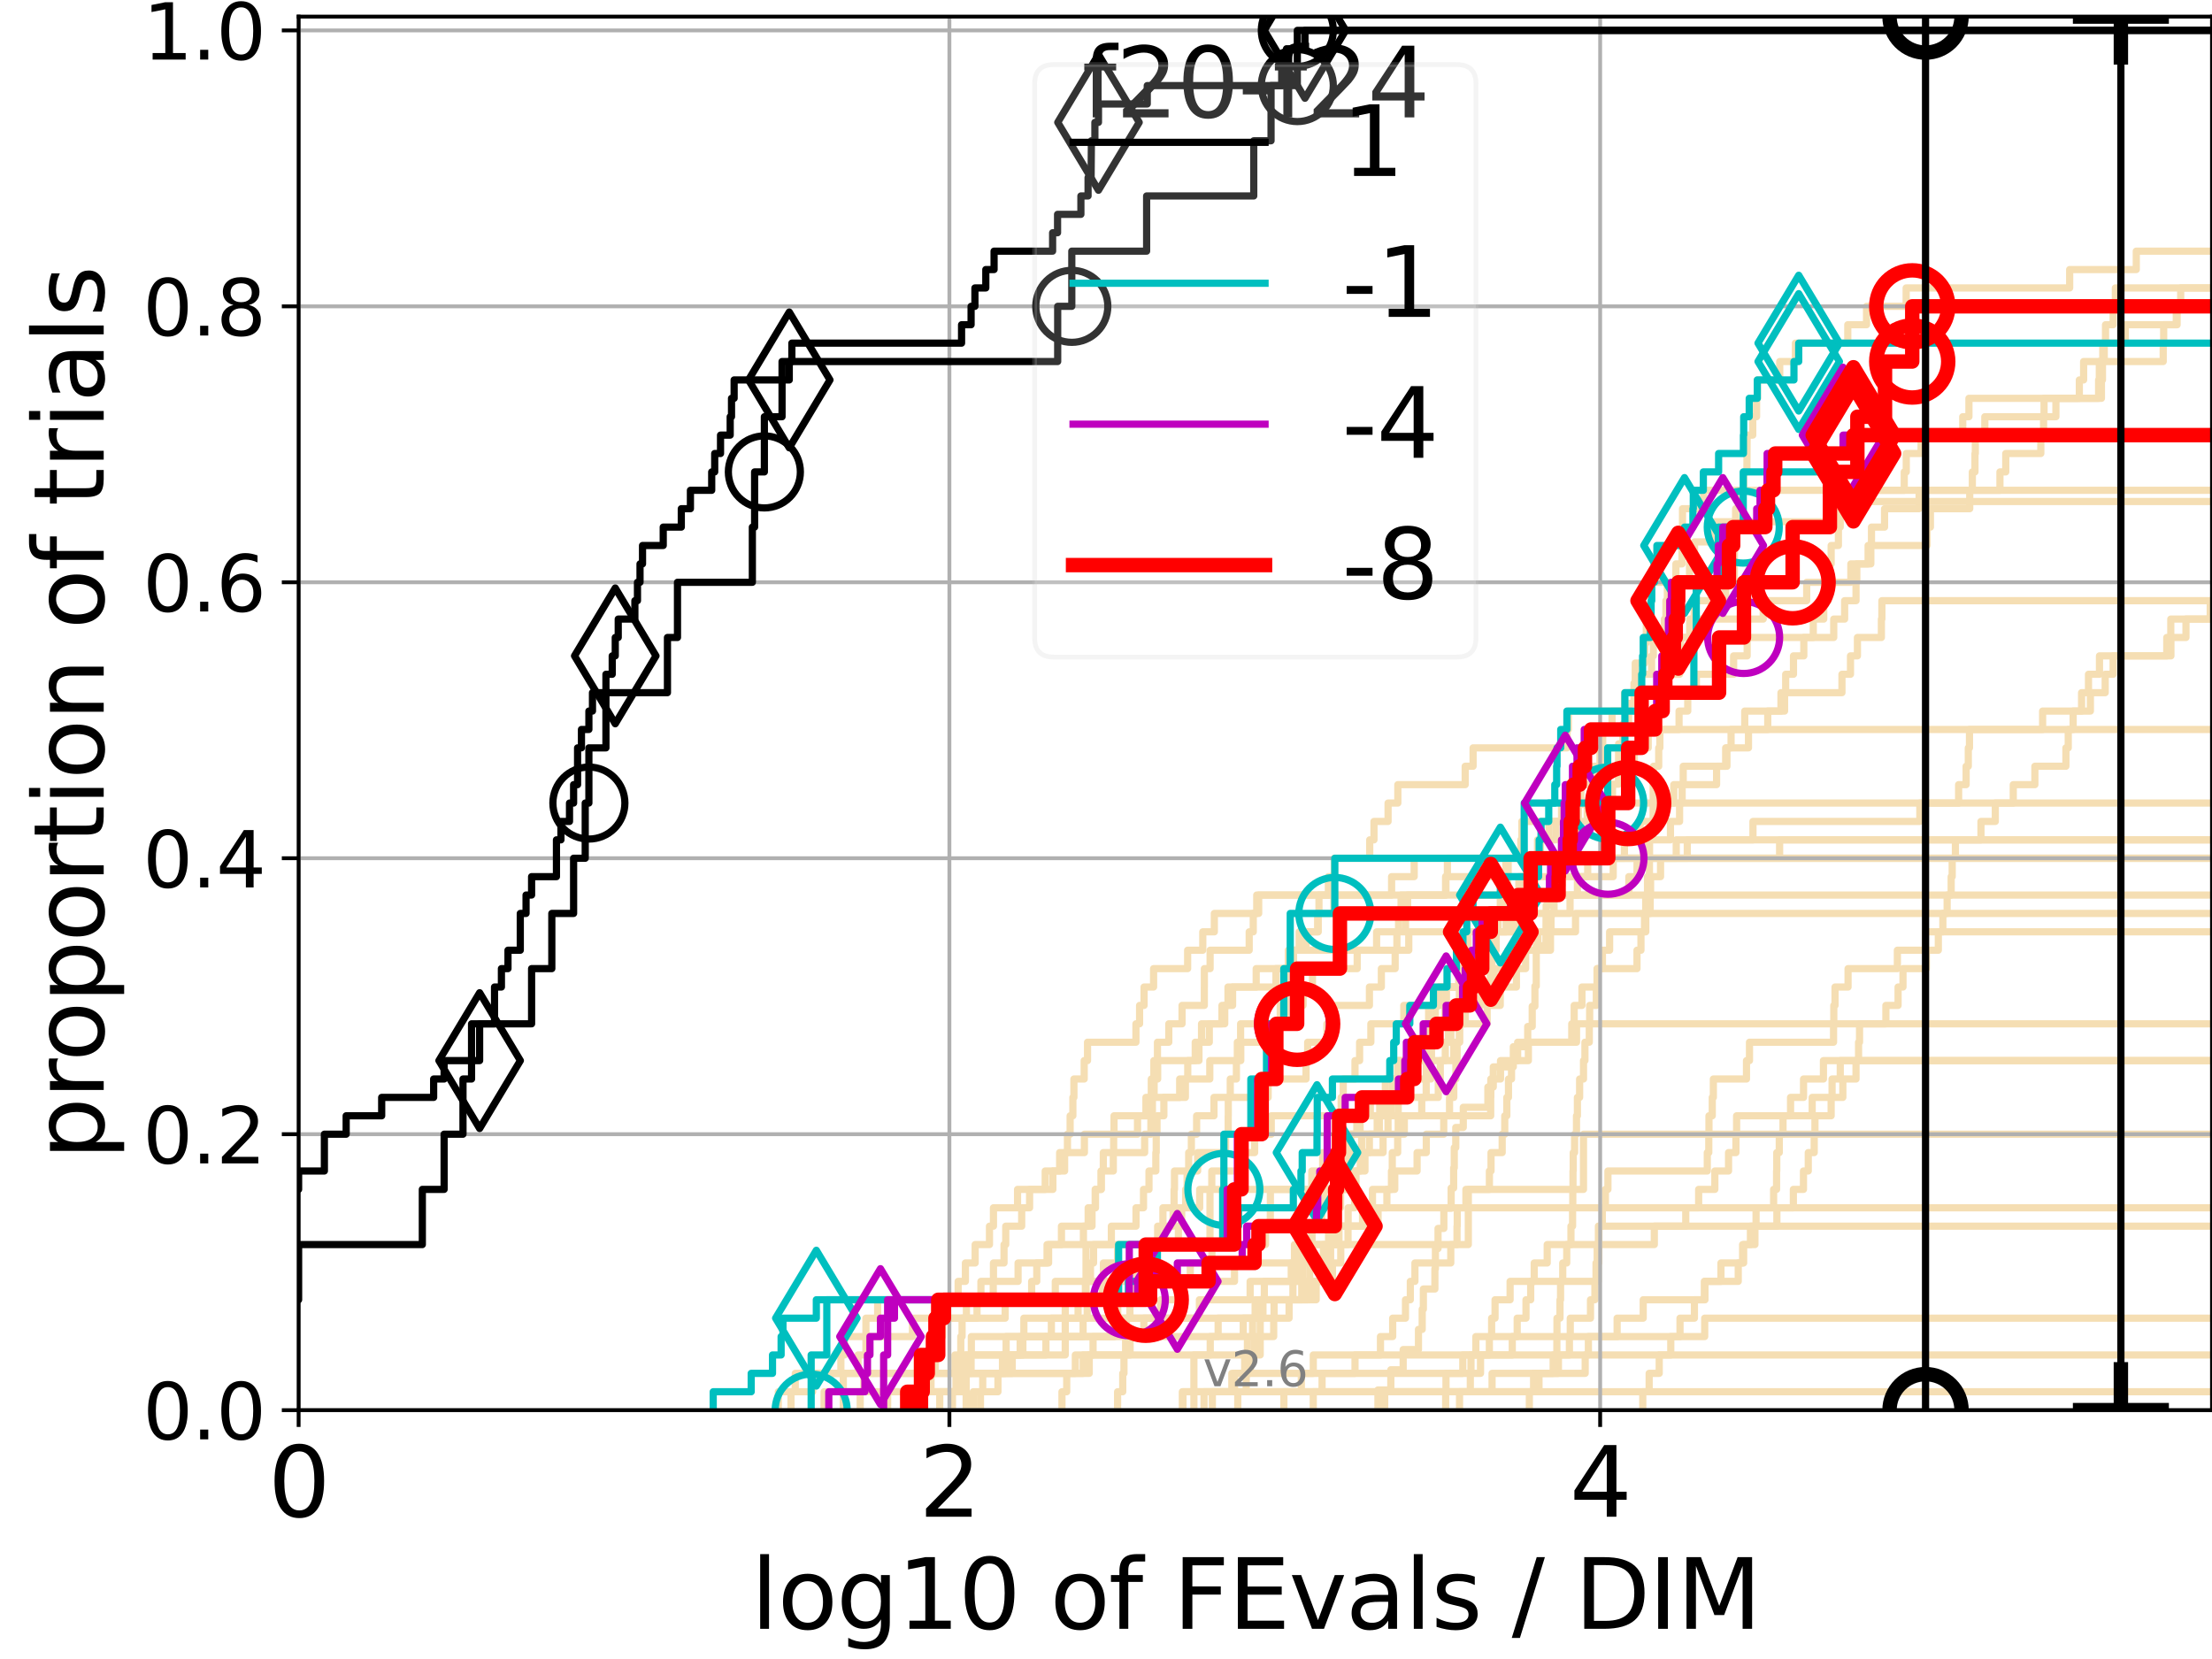<?xml version="1.0" encoding="utf-8" standalone="no"?>
<!DOCTYPE svg PUBLIC "-//W3C//DTD SVG 1.1//EN"
  "http://www.w3.org/Graphics/SVG/1.1/DTD/svg11.dtd">
<svg xmlns:xlink="http://www.w3.org/1999/xlink" width="460.8pt" height="345.6pt" viewBox="0 0 460.8 345.6" xmlns="http://www.w3.org/2000/svg" version="1.1">
 <defs>
  <style type="text/css">*{stroke-linejoin: round; stroke-linecap: butt}</style>
 </defs>
 <g id="figure_1">
  <g id="patch_1">
   <path d="M 0 345.6 
L 460.8 345.6 
L 460.8 0 
L 0 0 
z
" style="fill: #ffffff"/>
  </g>
  <g id="axes_1">
   <g id="patch_2">
    <path d="M 62.208 293.76 
L 460.8 293.76 
L 460.8 3.456 
L 62.208 3.456 
z
" style="fill: #ffffff"/>
   </g>
   <g id="line2d_1">
    <path d="M 191.206 293.76 
L 191.206 289.928 
L 193.945 289.928 
L 193.945 286.095 
L 194.804 286.095 
L 194.804 282.263 
L 195.828 282.263 
L 195.828 278.43 
L 195.953 278.43 
L 195.953 274.598 
L 196.203 274.598 
L 196.203 270.766 
L 199.601 270.766 
L 199.601 266.933 
L 201.111 266.933 
L 201.111 263.101 
L 203.142 263.101 
L 203.142 259.268 
L 206.126 259.268 
L 206.126 255.436 
L 206.956 255.436 
L 206.956 251.604 
L 211.977 251.604 
L 211.977 247.771 
L 217.735 247.771 
L 217.735 243.939 
L 221.778 243.939 
L 221.778 240.106 
L 222.371 240.106 
L 222.371 236.274 
L 222.927 236.274 
L 222.927 232.442 
L 223.498 232.442 
L 223.498 228.609 
L 223.718 228.609 
L 223.718 224.777 
L 225.858 224.777 
L 225.858 220.944 
L 226.553 220.944 
L 226.553 217.112 
L 236.638 217.112 
L 236.638 213.28 
L 237.398 213.28 
L 237.398 209.447 
L 238.333 209.447 
L 238.333 205.615 
L 240.314 205.615 
L 240.314 201.782 
L 247.408 201.782 
L 247.408 197.95 
L 250.56 197.95 
L 250.56 194.118 
L 252.967 194.118 
L 252.967 190.285 
L 261.802 190.285 
L 261.802 186.453 
L 261.802 186.453 
L 261.802 186.453 
L 460.8 186.453 
" clip-path="url(#p1a179fa23e)" style="fill: none; stroke: #f5deb3; stroke-width: 1.5; stroke-linecap: square"/>
   </g>
   <g id="line2d_2">
    <path d="M 248.71 293.76 
L 248.71 282.263 
L 262.522 282.263 
L 262.522 270.766 
L 272.835 270.766 
L 272.835 259.268 
L 305.878 259.268 
L 305.878 247.771 
L 329.87 247.771 
L 329.87 236.274 
L 329.87 236.274 
L 329.87 236.274 
L 460.8 236.274 
" clip-path="url(#p1a179fa23e)" style="fill: none; stroke: #f5deb3; stroke-width: 1.5; stroke-linecap: square"/>
   </g>
   <g id="line2d_3">
    <path d="M 162.135 293.76 
L 162.135 289.928 
L 165.669 289.928 
L 165.669 286.095 
L 193.472 286.095 
L 193.472 282.263 
L 194.608 282.263 
L 194.608 278.43 
L 196.327 278.43 
L 196.327 274.598 
L 201.321 274.598 
L 201.321 270.766 
L 204.344 270.766 
L 204.344 266.933 
L 206.956 266.933 
L 206.956 263.101 
L 209.156 263.101 
L 209.156 259.268 
L 209.514 259.268 
L 209.514 255.436 
L 212.836 255.436 
L 212.836 251.604 
L 214.483 251.604 
L 214.483 247.771 
L 219.334 247.771 
L 219.334 243.939 
L 220.744 243.939 
L 220.744 240.106 
L 225.903 240.106 
L 225.903 236.274 
L 232.071 236.274 
L 232.071 232.442 
L 238.717 232.442 
L 238.717 228.609 
L 246.935 228.609 
L 246.935 224.777 
L 247.43 224.777 
L 247.43 220.944 
L 248.99 220.944 
L 248.99 217.112 
L 251.92 217.112 
L 251.92 213.28 
L 255.134 213.28 
L 255.134 209.447 
L 255.814 209.447 
L 255.814 205.615 
L 265.81 205.615 
L 265.81 201.782 
L 268.386 201.782 
L 268.386 197.95 
L 291.002 197.95 
L 291.002 194.118 
L 292.799 194.118 
L 292.799 190.285 
L 293.233 190.285 
L 293.233 186.453 
L 301.216 186.453 
L 301.216 182.621 
L 313.694 182.621 
L 313.694 178.788 
L 313.694 178.788 
L 313.694 178.788 
L 460.8 178.788 
" clip-path="url(#p1a179fa23e)" style="fill: none; stroke: #f5deb3; stroke-width: 1.5; stroke-linecap: square"/>
   </g>
   <g id="line2d_4">
    <path d="M 184.912 293.76 
L 184.912 289.928 
L 200.204 289.928 
L 200.204 286.095 
L 200.258 286.095 
L 200.258 282.263 
L 202.346 282.263 
L 202.346 278.43 
L 225.63 278.43 
L 225.63 274.598 
L 226.486 274.598 
L 226.486 270.766 
L 229.661 270.766 
L 229.661 266.933 
L 229.86 266.933 
L 229.86 263.101 
L 232.814 263.101 
L 232.814 259.268 
L 241.162 259.268 
L 241.162 255.436 
L 242.261 255.436 
L 242.261 251.604 
L 244.583 251.604 
L 244.583 247.771 
L 244.667 247.771 
L 244.667 243.939 
L 247.626 243.939 
L 247.626 240.106 
L 248.183 240.106 
L 248.183 236.274 
L 249.278 236.274 
L 249.278 232.442 
L 252.895 232.442 
L 252.895 228.609 
L 264.178 228.609 
L 264.178 224.777 
L 272.071 224.777 
L 272.071 220.944 
L 272.413 220.944 
L 272.413 217.112 
L 276.415 217.112 
L 276.415 213.28 
L 277.752 213.28 
L 277.752 209.447 
L 285.278 209.447 
L 285.278 205.615 
L 287.762 205.615 
L 287.762 201.782 
L 290.635 201.782 
L 290.635 197.95 
L 293.475 197.95 
L 293.475 194.118 
L 302.86 194.118 
L 302.86 190.285 
L 306.493 190.285 
L 306.493 186.453 
L 318.316 186.453 
L 318.316 182.621 
L 318.993 182.621 
L 318.993 178.788 
L 320.294 178.788 
L 320.294 174.956 
L 322.679 174.956 
L 322.679 171.123 
L 327.288 171.123 
L 327.288 167.291 
L 327.288 167.291 
L 327.288 167.291 
L 460.8 167.291 
" clip-path="url(#p1a179fa23e)" style="fill: none; stroke: #f5deb3; stroke-width: 1.5; stroke-linecap: square"/>
   </g>
   <g id="line2d_5">
    <path d="M 267.456 293.76 
L 267.456 289.928 
L 267.456 289.928 
L 267.456 289.928 
L 460.8 289.928 
" clip-path="url(#p1a179fa23e)" style="fill: none; stroke: #f5deb3; stroke-width: 1.5; stroke-linecap: square"/>
   </g>
   <g id="line2d_6"/>
   <g id="line2d_7">
    <path d="M 202.747 293.76 
L 202.747 289.928 
L 207.89 289.928 
L 207.89 286.095 
L 209.395 286.095 
L 209.395 282.263 
L 212.517 282.263 
L 212.517 278.43 
L 219.021 278.43 
L 219.021 274.598 
L 261.466 274.598 
L 261.466 270.766 
L 272.357 270.766 
L 272.357 266.933 
L 275.044 266.933 
L 275.044 263.101 
L 275.69 263.101 
L 275.69 259.268 
L 278.931 259.268 
L 278.931 255.436 
L 287.078 255.436 
L 287.078 251.604 
L 288.916 251.604 
L 288.916 247.771 
L 289.867 247.771 
L 289.867 243.939 
L 290.037 243.939 
L 290.037 240.106 
L 291.163 240.106 
L 291.163 236.274 
L 292.544 236.274 
L 292.544 232.442 
L 296.174 232.442 
L 296.174 228.609 
L 297.104 228.609 
L 297.104 224.777 
L 298.07 224.777 
L 298.07 220.944 
L 302.85 220.944 
L 302.85 217.112 
L 304.054 217.112 
L 304.054 213.28 
L 305.243 213.28 
L 305.243 209.447 
L 308.544 209.447 
L 308.544 205.615 
L 311.272 205.615 
L 311.272 201.782 
L 314.102 201.782 
L 314.102 197.95 
L 322.996 197.95 
L 322.996 194.118 
L 323.101 194.118 
L 323.101 190.285 
L 327.07 190.285 
L 327.07 186.453 
L 339.314 186.453 
L 339.314 182.621 
L 341.028 182.621 
L 341.028 178.788 
L 342.361 178.788 
L 342.361 174.956 
L 347.988 174.956 
L 347.988 171.123 
L 349.888 171.123 
L 349.888 167.291 
L 350.421 167.291 
L 350.421 163.459 
L 357.596 163.459 
L 357.596 159.626 
L 359.489 159.626 
L 359.489 155.794 
L 364.24 155.794 
L 364.24 151.961 
L 368.255 151.961 
L 368.255 148.129 
L 371.012 148.129 
L 371.012 144.297 
L 371.991 144.297 
L 371.991 140.464 
L 373.614 140.464 
L 373.614 136.632 
L 375.769 136.632 
L 375.769 132.799 
L 382.002 132.799 
L 382.002 128.967 
L 384.27 128.967 
L 384.27 125.135 
L 386.644 125.135 
L 386.644 121.302 
L 386.808 121.302 
L 386.808 117.47 
L 389.729 117.47 
L 389.729 113.637 
L 389.864 113.637 
L 389.864 109.805 
L 392.588 109.805 
L 392.588 105.973 
L 399.787 105.973 
L 399.787 102.14 
L 416.625 102.14 
L 416.625 98.308 
L 417.837 98.308 
L 417.837 94.475 
L 425.14 94.475 
L 425.14 90.643 
L 425.714 90.643 
L 425.714 86.811 
L 425.812 86.811 
L 425.812 82.978 
L 433.166 82.978 
L 433.166 79.146 
L 434.058 79.146 
L 434.058 75.313 
L 450.638 75.313 
L 450.638 71.481 
L 450.734 71.481 
L 450.734 67.649 
L 453.534 67.649 
L 453.534 63.816 
L 453.534 63.816 
L 453.534 63.816 
L 460.8 63.816 
" clip-path="url(#p1a179fa23e)" style="fill: none; stroke: #f5deb3; stroke-width: 1.5; stroke-linecap: square"/>
   </g>
   <g id="line2d_8">
    <path d="M 301.157 293.76 
L 301.157 289.928 
L 306.296 289.928 
L 306.296 286.095 
L 308.419 286.095 
L 308.419 282.263 
L 310.261 282.263 
L 310.261 278.43 
L 310.732 278.43 
L 310.732 274.598 
L 311.446 274.598 
L 311.446 270.766 
L 314.581 270.766 
L 314.581 266.933 
L 332.922 266.933 
L 332.922 263.101 
L 333.062 263.101 
L 333.062 259.268 
L 333.077 259.268 
L 333.077 255.436 
L 333.793 255.436 
L 333.793 251.604 
L 334.434 251.604 
L 334.434 247.771 
L 334.961 247.771 
L 334.961 243.939 
L 355.66 243.939 
L 355.66 240.106 
L 355.972 240.106 
L 355.972 236.274 
L 356.01 236.274 
L 356.01 232.442 
L 356.698 232.442 
L 356.698 228.609 
L 356.924 228.609 
L 356.924 224.777 
L 363.826 224.777 
L 363.826 220.944 
L 364.45 220.944 
L 364.45 217.112 
L 381.962 217.112 
L 381.962 213.28 
L 382.016 213.28 
L 382.016 209.447 
L 382.272 209.447 
L 382.272 205.615 
L 384.984 205.615 
L 384.984 201.782 
L 395.258 201.782 
L 395.258 197.95 
L 401.116 197.95 
L 401.116 194.118 
L 401.116 194.118 
L 401.116 194.118 
L 460.8 194.118 
" clip-path="url(#p1a179fa23e)" style="fill: none; stroke: #f5deb3; stroke-width: 1.5; stroke-linecap: square"/>
   </g>
   <g id="line2d_9">
    <path d="M 195.765 293.76 
L 195.765 289.928 
L 199.323 289.928 
L 199.323 286.095 
L 208.835 286.095 
L 208.835 282.263 
L 209.593 282.263 
L 209.593 278.43 
L 238.289 278.43 
L 238.289 274.598 
L 241.763 274.598 
L 241.763 270.766 
L 245.271 270.766 
L 245.271 266.933 
L 247.959 266.933 
L 247.959 263.101 
L 252.467 263.101 
L 252.467 259.268 
L 263.63 259.268 
L 263.63 255.436 
L 264.625 255.436 
L 264.65 247.771 
L 273.273 247.771 
L 273.273 243.939 
L 275.535 243.939 
L 275.535 240.106 
L 283.652 240.106 
L 283.652 236.274 
L 286.896 236.274 
L 286.896 232.442 
L 288.841 232.442 
L 288.841 228.609 
L 290.026 228.609 
L 290.026 224.777 
L 293.108 224.777 
L 293.108 220.944 
L 295.019 220.944 
L 295.019 217.112 
L 297.607 217.112 
L 297.609 209.447 
L 299.805 209.447 
L 299.805 205.615 
L 303.88 205.615 
L 303.88 201.782 
L 305.863 201.782 
L 305.863 197.95 
L 307.884 197.95 
L 307.884 194.118 
L 310.548 194.118 
L 310.548 190.285 
L 316.973 190.285 
L 316.973 186.453 
L 318.092 186.453 
L 318.092 182.621 
L 319.187 182.621 
L 319.187 178.788 
L 325.281 178.788 
L 325.281 174.956 
L 326.79 174.956 
L 326.79 171.123 
L 330.648 171.123 
L 330.648 167.291 
L 339.117 167.291 
L 339.117 163.459 
L 339.243 163.459 
L 339.243 159.626 
L 340.457 159.626 
L 340.457 155.794 
L 343.352 155.794 
L 343.352 151.961 
L 345.532 151.961 
L 345.532 148.129 
L 346.406 148.129 
L 346.406 144.297 
L 346.54 144.297 
L 346.54 140.464 
L 349.883 140.464 
L 349.883 136.632 
L 350.068 136.632 
L 350.068 132.799 
L 352.213 132.799 
L 352.213 128.967 
L 352.94 128.967 
L 352.94 125.135 
L 359.484 125.135 
L 359.484 121.302 
L 361.285 121.302 
L 361.328 113.637 
L 361.537 113.637 
L 361.562 105.973 
L 362.281 105.973 
L 362.281 102.14 
L 363.255 102.14 
L 363.255 98.308 
L 363.908 98.308 
L 363.96 90.643 
L 365.129 90.643 
L 365.129 86.811 
L 365.927 86.811 
L 365.927 82.978 
L 366.106 82.978 
L 366.106 79.146 
L 370.751 79.146 
L 370.751 75.313 
L 374.015 75.313 
L 374.015 71.481 
L 384.928 71.481 
L 384.928 67.649 
L 388.833 67.649 
L 388.833 63.816 
L 397.089 63.816 
L 397.089 59.984 
L 431.149 59.984 
L 431.149 56.151 
L 445.026 56.151 
L 445.026 52.319 
L 445.026 52.319 
L 460.8 52.319 
L 460.8 52.319 
" clip-path="url(#p1a179fa23e)" style="fill: none; stroke: #f5deb3; stroke-width: 1.5; stroke-linecap: square"/>
   </g>
   <g id="line2d_10">
    <path d="M 288.457 293.76 
L 288.457 289.928 
L 301.228 289.928 
L 301.228 286.095 
L 304.726 286.095 
L 304.726 282.263 
L 307.448 282.263 
L 307.448 278.43 
L 316.06 278.43 
L 316.06 274.598 
L 317.894 274.598 
L 317.894 270.766 
L 318.871 270.766 
L 318.871 266.933 
L 319.607 266.933 
L 319.607 263.101 
L 322.313 263.101 
L 322.313 259.268 
L 344.625 259.268 
L 344.625 255.436 
L 351.176 255.436 
L 351.176 251.604 
L 353.86 251.604 
L 353.86 247.771 
L 357.232 247.771 
L 357.232 243.939 
L 360.088 243.939 
L 360.088 240.106 
L 361.626 240.106 
L 361.626 236.274 
L 361.766 236.274 
L 361.766 232.442 
L 377.511 232.442 
L 377.511 228.609 
L 383.896 228.609 
L 383.896 224.777 
L 386.642 224.777 
L 386.642 220.944 
L 386.642 220.944 
L 386.642 220.944 
L 460.8 220.944 
" clip-path="url(#p1a179fa23e)" style="fill: none; stroke: #f5deb3; stroke-width: 1.5; stroke-linecap: square"/>
   </g>
   <g id="line2d_11">
    <path d="M 246.308 293.76 
L 246.308 289.928 
L 271.092 289.928 
L 271.092 286.095 
L 282.274 286.095 
L 282.274 282.263 
L 287.576 282.263 
L 287.576 278.43 
L 290.121 278.43 
L 290.121 274.598 
L 292.79 274.598 
L 292.79 270.766 
L 293.795 270.766 
L 293.795 266.933 
L 294.756 266.933 
L 294.756 263.101 
L 302.223 263.101 
L 302.223 259.268 
L 303.524 259.268 
L 303.524 255.436 
L 303.569 255.436 
L 303.569 251.604 
L 305.377 251.604 
L 305.377 247.771 
L 310.27 247.771 
L 310.27 243.939 
L 310.61 243.939 
L 310.61 240.106 
L 312.931 240.106 
L 312.931 236.274 
L 313.469 236.274 
L 313.469 232.442 
L 313.9 232.442 
L 313.9 228.609 
L 314.244 228.609 
L 314.244 224.777 
L 314.878 224.777 
L 314.878 220.944 
L 318.389 220.944 
L 318.389 217.112 
L 327.427 217.112 
L 327.427 213.28 
L 327.93 213.28 
L 327.93 209.447 
L 329.548 209.447 
L 329.548 205.615 
L 332.778 205.615 
L 332.778 201.782 
L 333.814 201.782 
L 333.814 197.95 
L 335.313 197.95 
L 335.313 194.118 
L 342.848 194.118 
L 342.848 190.285 
L 343.758 190.285 
L 343.758 186.453 
L 343.846 186.453 
L 343.846 182.621 
L 345.923 182.621 
L 345.923 178.788 
L 349.189 178.788 
L 349.189 174.956 
L 365.173 174.956 
L 365.173 171.123 
L 399.94 171.123 
L 399.94 167.291 
L 408.016 167.291 
L 408.016 163.459 
L 409.579 163.459 
L 409.579 159.626 
L 410.034 159.626 
L 410.034 155.794 
L 410.279 155.794 
L 410.279 151.961 
L 425.515 151.961 
L 425.515 148.129 
L 435.466 148.129 
L 435.466 144.297 
L 438.551 144.297 
L 438.551 140.464 
L 440.208 140.464 
L 440.208 136.632 
L 451.38 136.632 
L 451.38 132.799 
L 452.215 132.799 
L 452.215 128.967 
L 461.8 128.967 
" clip-path="url(#p1a179fa23e)" style="fill: none; stroke: #f5deb3; stroke-width: 1.5; stroke-linecap: square"/>
   </g>
   <g id="line2d_12">
    <path d="M 198.416 293.76 
L 198.416 289.928 
L 201.058 289.928 
L 201.058 286.095 
L 202.296 286.095 
L 202.296 282.263 
L 213.082 282.263 
L 213.082 278.43 
L 213.291 278.43 
L 213.291 274.598 
L 224.583 274.598 
L 224.583 270.766 
L 226.106 270.766 
L 226.106 266.933 
L 227.166 266.933 
L 227.166 263.101 
L 227.81 263.101 
L 227.81 259.268 
L 231.515 259.268 
L 231.515 255.436 
L 236.653 255.436 
L 236.653 251.604 
L 238.214 251.604 
L 238.214 247.771 
L 239.355 247.771 
L 239.355 243.939 
L 240.782 243.939 
L 240.782 240.106 
L 240.864 240.106 
L 240.864 236.274 
L 241.027 236.274 
L 241.027 232.442 
L 242.455 232.442 
L 242.455 228.609 
L 245.748 228.609 
L 245.748 224.777 
L 252.022 224.777 
L 252.022 220.944 
L 258.477 220.944 
L 258.477 217.112 
L 265.161 217.112 
L 265.161 213.28 
L 268.572 213.28 
L 268.572 209.447 
L 271.456 209.447 
L 271.456 205.615 
L 273.413 205.615 
L 273.413 201.782 
L 282.727 201.782 
L 282.727 197.95 
L 286.773 197.95 
L 286.773 194.118 
L 291.348 194.118 
L 291.348 190.285 
L 291.872 190.285 
L 291.872 186.453 
L 301.142 186.453 
L 301.142 182.621 
L 301.52 182.621 
L 301.52 178.788 
L 301.52 178.788 
L 301.52 178.788 
L 460.8 178.788 
" clip-path="url(#p1a179fa23e)" style="fill: none; stroke: #f5deb3; stroke-width: 1.5; stroke-linecap: square"/>
   </g>
   <g id="line2d_13">
    <path d="M 246.432 293.76 
L 246.432 289.928 
L 256.615 289.928 
L 256.615 286.095 
L 260.475 286.095 
L 260.475 282.263 
L 261.35 282.263 
L 261.35 278.43 
L 265.334 278.43 
L 265.334 274.598 
L 268.54 274.598 
L 268.54 270.766 
L 271.18 270.766 
L 271.18 266.933 
L 271.388 266.933 
L 271.388 263.101 
L 271.388 263.101 
L 271.388 259.268 
L 273.259 259.268 
L 273.259 255.436 
L 283.95 255.436 
L 283.95 251.604 
L 283.95 251.604 
L 283.95 251.604 
L 460.8 251.604 
" clip-path="url(#p1a179fa23e)" style="fill: none; stroke: #f5deb3; stroke-width: 1.5; stroke-linecap: square"/>
   </g>
   <g id="line2d_14">
    <path d="M 171.671 293.76 
L 171.671 289.928 
L 179.961 289.928 
L 179.961 286.095 
L 224.009 286.095 
L 224.009 282.263 
L 252.115 282.263 
L 252.115 278.43 
L 258.989 278.43 
L 258.989 274.598 
L 262.457 274.598 
L 262.457 270.766 
L 263.384 270.766 
L 263.384 266.933 
L 268.989 266.933 
L 268.989 263.101 
L 269.662 263.101 
L 269.662 259.268 
L 273.309 259.268 
L 273.309 255.436 
L 275.345 255.436 
L 275.345 251.604 
L 275.752 251.604 
L 275.752 247.771 
L 275.98 247.771 
L 275.98 243.939 
L 277.491 243.939 
L 277.491 240.106 
L 279.742 240.106 
L 279.742 236.274 
L 282.655 236.274 
L 282.655 232.442 
L 285.467 232.442 
L 285.467 228.609 
L 299.618 228.609 
L 299.618 224.777 
L 300.036 224.777 
L 300.036 220.944 
L 301.079 220.944 
L 301.079 217.112 
L 301.75 217.112 
L 301.75 213.28 
L 309.804 213.28 
L 309.804 209.447 
L 312.531 209.447 
L 312.531 205.615 
L 315.898 205.615 
L 315.898 201.782 
L 317.815 201.782 
L 317.815 197.95 
L 320.369 197.95 
L 320.369 194.118 
L 328.21 194.118 
L 328.21 190.285 
L 328.21 190.285 
L 328.21 190.285 
L 460.8 190.285 
" clip-path="url(#p1a179fa23e)" style="fill: none; stroke: #f5deb3; stroke-width: 1.5; stroke-linecap: square"/>
   </g>
   <g id="line2d_15">
    <path d="M 342.218 293.76 
L 342.218 289.928 
L 343.55 289.928 
L 343.55 286.095 
L 345.645 286.095 
L 345.645 282.263 
L 348.053 282.263 
L 348.053 278.43 
L 349.976 278.43 
L 349.976 274.598 
L 352.978 274.598 
L 352.978 270.766 
L 355.05 270.766 
L 355.05 266.933 
L 358.506 266.933 
L 358.506 263.101 
L 363.234 263.101 
L 363.234 259.268 
L 365.583 259.268 
L 365.583 255.436 
L 365.82 255.436 
L 365.82 251.604 
L 369.478 251.604 
L 369.478 247.771 
L 370.092 247.771 
L 370.092 243.939 
L 370.132 243.939 
L 370.132 240.106 
L 370.655 240.106 
L 370.655 236.274 
L 371.434 236.274 
L 371.434 232.442 
L 373.006 232.442 
L 373.006 228.609 
L 375.711 228.609 
L 375.711 224.777 
L 379.856 224.777 
L 379.856 220.944 
L 379.856 220.944 
L 379.856 220.944 
L 460.8 220.944 
" clip-path="url(#p1a179fa23e)" style="fill: none; stroke: #f5deb3; stroke-width: 1.5; stroke-linecap: square"/>
   </g>
   <g id="line2d_16">
    <path d="M 250.823 293.76 
L 250.823 289.928 
L 310.825 289.928 
L 310.825 286.095 
L 330.224 286.095 
L 330.224 282.263 
L 330.889 282.263 
L 330.889 278.43 
L 336.877 278.43 
L 336.877 274.598 
L 342.314 274.598 
L 342.314 270.766 
L 355.174 270.766 
L 355.174 266.933 
L 362.109 266.933 
L 362.109 263.101 
L 363.016 263.101 
L 363.016 259.268 
L 364.648 259.268 
L 364.648 255.436 
L 370.156 255.436 
L 370.156 251.604 
L 373.59 251.604 
L 373.59 247.771 
L 375.695 247.771 
L 375.695 243.939 
L 376.697 243.939 
L 376.697 240.106 
L 377.934 240.106 
L 377.934 236.274 
L 378.088 236.274 
L 378.088 232.442 
L 381.461 232.442 
L 381.461 228.609 
L 381.655 228.609 
L 381.655 224.777 
L 383.36 224.777 
L 383.36 220.944 
L 387.173 220.944 
L 387.173 217.112 
L 387.376 217.112 
L 387.376 213.28 
L 392.864 213.28 
L 392.864 209.447 
L 395.403 209.447 
L 395.403 205.615 
L 396.426 205.615 
L 396.426 201.782 
L 401.303 201.782 
L 401.303 197.95 
L 403.789 197.95 
L 403.789 194.118 
L 404.733 194.118 
L 404.733 190.285 
L 405.626 190.285 
L 405.626 186.453 
L 406.464 186.453 
L 406.464 182.621 
L 406.678 182.621 
L 406.678 178.788 
L 407.347 178.788 
L 407.347 174.956 
L 412.67 174.956 
L 412.67 171.123 
L 415.658 171.123 
L 415.658 167.291 
L 419.399 167.291 
L 419.399 163.459 
L 423.902 163.459 
L 423.902 159.626 
L 430.366 159.626 
L 430.366 155.794 
L 430.854 155.794 
L 430.854 151.961 
L 431.875 151.961 
L 431.875 148.129 
L 433.63 148.129 
L 433.63 144.297 
L 435.072 144.297 
L 435.072 140.464 
L 437.359 140.464 
L 437.359 136.632 
L 452.244 136.632 
L 452.244 132.799 
L 455.378 132.799 
L 455.378 128.967 
L 460.431 128.967 
L 460.431 125.135 
L 460.431 125.135 
L 460.431 125.135 
L 460.8 125.135 
" clip-path="url(#p1a179fa23e)" style="fill: none; stroke: #f5deb3; stroke-width: 1.5; stroke-linecap: square"/>
   </g>
   <g id="line2d_17">
    <path d="M 257.849 293.76 
L 257.849 289.928 
L 259.608 289.928 
L 259.608 286.095 
L 273.584 286.095 
L 273.584 282.263 
L 326.936 282.263 
L 326.936 278.43 
L 355.121 278.43 
L 355.121 274.598 
L 355.121 274.598 
L 355.121 274.598 
L 460.8 274.598 
" clip-path="url(#p1a179fa23e)" style="fill: none; stroke: #f5deb3; stroke-width: 1.5; stroke-linecap: square"/>
   </g>
   <g id="line2d_18">
    <path d="M 179.196 293.76 
L 179.196 289.928 
L 193.129 289.928 
L 193.129 286.095 
L 198.929 286.095 
L 198.929 282.263 
L 200.149 282.263 
L 200.149 278.43 
L 200.42 278.43 
L 200.42 274.598 
L 209.395 274.598 
L 209.395 270.766 
L 214.914 270.766 
L 214.914 266.933 
L 215.98 266.933 
L 215.98 263.101 
L 218.121 263.101 
L 218.121 259.268 
L 221.119 259.268 
L 221.119 255.436 
L 227.49 255.436 
L 227.49 251.604 
L 228.148 251.604 
L 228.148 247.771 
L 229.401 247.771 
L 229.401 243.939 
L 229.84 243.939 
L 229.84 240.106 
L 238.452 240.106 
L 238.452 236.274 
L 239.753 236.274 
L 239.753 232.442 
L 240.063 232.442 
L 240.063 228.609 
L 240.425 228.609 
L 240.425 224.777 
L 241.162 224.777 
L 241.162 220.944 
L 249.765 220.944 
L 249.765 217.112 
L 250.304 217.112 
L 250.304 213.28 
L 254.558 213.28 
L 254.558 209.447 
L 256.774 209.447 
L 256.774 205.615 
L 261.688 205.615 
L 261.688 201.782 
L 269.265 201.782 
L 269.265 197.95 
L 272.075 197.95 
L 272.075 194.118 
L 274.493 194.118 
L 274.493 190.285 
L 277.884 190.285 
L 277.884 186.453 
L 289.895 186.453 
L 289.895 182.621 
L 294.601 182.621 
L 294.601 178.788 
L 294.601 178.788 
L 294.601 178.788 
L 460.8 178.788 
" clip-path="url(#p1a179fa23e)" style="fill: none; stroke: #f5deb3; stroke-width: 1.5; stroke-linecap: square"/>
   </g>
   <g id="line2d_19">
    <path d="M 287.05 293.76 
L 287.05 289.554 
L 289.735 289.554 
L 289.735 285.347 
L 292.305 285.347 
L 292.305 281.141 
L 295.492 281.141 
L 295.492 276.935 
L 296.271 276.935 
L 296.271 272.729 
L 296.515 272.729 
L 296.515 268.522 
L 298.914 268.522 
L 298.914 264.316 
L 299.026 264.316 
L 299.026 260.11 
L 299.57 260.11 
L 299.57 255.903 
L 300.78 255.903 
L 300.78 251.697 
L 302.302 251.697 
L 302.302 247.491 
L 302.822 247.491 
L 302.822 243.285 
L 302.949 243.285 
L 302.949 239.078 
L 303.265 239.078 
L 303.265 234.872 
L 304.827 234.872 
L 304.827 230.666 
L 309.953 230.666 
L 309.953 226.459 
L 311.077 226.459 
L 311.077 222.253 
L 315.254 222.253 
L 315.254 218.047 
L 318.252 218.047 
L 318.252 213.841 
L 319.19 213.841 
L 319.19 209.634 
L 319.752 209.634 
L 319.752 205.428 
L 320.029 205.428 
L 320.031 197.015 
L 322.037 197.015 
L 322.093 188.603 
L 323.157 188.603 
L 323.157 184.397 
L 325.416 184.397 
L 325.416 180.19 
L 327.728 180.19 
L 327.728 175.984 
L 328.69 175.984 
L 328.69 171.778 
L 328.814 171.778 
L 328.814 167.571 
L 335.915 167.571 
L 335.915 163.365 
L 337.163 163.365 
L 337.187 154.952 
L 338.158 154.952 
L 338.158 150.746 
L 339.275 150.746 
L 339.275 146.54 
L 340.389 146.54 
L 340.389 142.334 
L 340.651 142.334 
L 340.651 138.127 
L 342.64 138.127 
L 342.64 133.921 
L 342.958 133.921 
L 342.958 129.715 
L 343.832 129.715 
L 343.832 125.508 
L 343.992 125.508 
L 343.992 121.302 
L 351.962 121.302 
L 351.962 117.096 
L 353.004 117.096 
L 353.004 112.89 
L 357.231 112.89 
L 357.231 108.683 
L 382.186 108.683 
L 382.186 104.477 
L 382.186 104.477 
L 460.8 104.477 
L 460.8 104.477 
" clip-path="url(#p1a179fa23e)" style="fill: none; stroke: #f5deb3; stroke-width: 1.5; stroke-linecap: square"/>
   </g>
   <g id="line2d_20">
    <path d="M 175.674 293.76 
L 175.674 289.928 
L 175.674 289.928 
L 175.674 286.095 
L 178.75 286.095 
L 178.75 282.263 
L 180.389 282.263 
L 180.389 278.43 
L 190.081 278.43 
L 190.081 274.598 
L 203.532 274.598 
L 203.532 270.766 
L 206.913 270.766 
L 206.913 266.933 
L 212.085 266.933 
L 212.085 263.101 
L 218.444 263.101 
L 218.444 259.268 
L 225.699 259.268 
L 225.699 255.436 
L 226.685 255.436 
L 226.685 251.604 
L 228.211 251.604 
L 228.211 247.771 
L 229.401 247.771 
L 229.401 243.939 
L 231.924 243.939 
L 231.924 240.106 
L 231.997 240.106 
L 231.997 236.274 
L 236.966 236.274 
L 236.966 232.442 
L 239.312 232.442 
L 239.312 228.609 
L 239.838 228.609 
L 239.838 224.777 
L 240.369 224.777 
L 240.369 220.944 
L 241.122 220.944 
L 241.122 217.112 
L 243.482 217.112 
L 243.482 213.28 
L 246.24 213.28 
L 246.24 209.447 
L 250.882 209.447 
L 250.882 205.615 
L 250.891 205.615 
L 250.891 201.782 
L 252.088 201.782 
L 252.088 197.95 
L 260.229 197.95 
L 260.229 194.118 
L 261.077 194.118 
L 261.077 190.285 
L 262.207 190.285 
L 262.207 186.453 
L 276.723 186.453 
L 276.723 182.621 
L 277.989 182.621 
L 277.989 178.788 
L 351.492 178.788 
L 351.492 174.956 
L 351.492 174.956 
L 351.492 174.956 
L 460.8 174.956 
" clip-path="url(#p1a179fa23e)" style="fill: none; stroke: #f5deb3; stroke-width: 1.5; stroke-linecap: square"/>
   </g>
   <g id="line2d_21">
    <path d="M 304.049 293.76 
L 304.049 289.928 
L 319.474 289.928 
L 319.474 286.095 
L 324.648 286.095 
L 324.648 282.263 
L 324.648 282.263 
L 324.648 282.263 
L 460.8 282.263 
" clip-path="url(#p1a179fa23e)" style="fill: none; stroke: #f5deb3; stroke-width: 1.5; stroke-linecap: square"/>
   </g>
   <g id="line2d_22">
    <path d="M 164.779 293.76 
L 164.779 289.928 
L 169.291 289.928 
L 169.291 286.095 
L 175.17 286.095 
L 175.17 282.263 
L 175.922 282.263 
L 175.922 278.43 
L 180.389 278.43 
L 180.389 274.598 
L 182.835 274.598 
L 182.835 270.766 
L 219.839 270.766 
L 219.839 266.933 
L 238.333 266.933 
L 238.333 263.101 
L 239.838 263.101 
L 239.838 259.268 
L 242.622 259.268 
L 242.622 255.436 
L 244.378 255.436 
L 244.378 251.604 
L 249.916 251.604 
L 249.916 247.771 
L 252.439 247.771 
L 252.439 243.939 
L 258.131 243.939 
L 258.131 240.106 
L 261.364 240.106 
L 261.364 236.274 
L 264.825 236.274 
L 264.825 232.442 
L 279.394 232.442 
L 279.394 228.609 
L 279.822 228.609 
L 279.822 224.777 
L 282.27 224.777 
L 282.27 220.944 
L 283.232 220.944 
L 283.232 217.112 
L 285.575 217.112 
L 285.575 213.28 
L 292.431 213.28 
L 292.431 209.447 
L 299.873 209.447 
L 299.873 205.615 
L 304.653 205.615 
L 304.653 201.782 
L 305.275 201.782 
L 305.275 197.95 
L 305.823 197.95 
L 305.823 194.118 
L 316.015 194.118 
L 316.015 190.285 
L 323.738 190.285 
L 323.738 186.453 
L 328.605 186.453 
L 328.605 182.621 
L 336.06 182.621 
L 336.06 178.788 
L 338.401 178.788 
L 338.401 174.956 
L 341.678 174.956 
L 341.678 171.123 
L 346.123 171.123 
L 346.123 167.291 
L 348.68 167.291 
L 348.68 163.459 
L 350.644 163.459 
L 350.644 159.626 
L 359.754 159.626 
L 359.754 155.794 
L 360.614 155.794 
L 360.614 151.961 
L 363.46 151.961 
L 363.46 148.129 
L 371.76 148.129 
L 371.76 144.297 
L 383.713 144.297 
L 383.713 140.464 
L 385.491 140.464 
L 385.491 136.632 
L 386.938 136.632 
L 386.938 132.799 
L 391.928 132.799 
L 391.928 128.967 
L 392.03 128.967 
L 392.03 125.135 
L 392.03 125.135 
L 392.03 125.135 
L 460.8 125.135 
" clip-path="url(#p1a179fa23e)" style="fill: none; stroke: #f5deb3; stroke-width: 1.5; stroke-linecap: square"/>
   </g>
   <g id="line2d_23">
    <path d="M 252.558 293.76 
L 252.558 289.928 
L 257.176 289.928 
L 257.176 286.095 
L 259.29 286.095 
L 259.29 282.263 
L 259.86 282.263 
L 259.86 278.43 
L 260.94 278.43 
L 260.94 274.598 
L 263.097 274.598 
L 263.097 270.766 
L 274.183 270.766 
L 274.183 266.933 
L 277.028 266.933 
L 277.028 263.101 
L 277.191 263.101 
L 277.191 259.268 
L 278.395 259.268 
L 278.395 255.436 
L 283.843 255.436 
L 283.843 251.604 
L 285.913 251.604 
L 285.913 247.771 
L 290.552 247.771 
L 290.552 243.939 
L 295.207 243.939 
L 295.207 240.106 
L 297.124 240.106 
L 297.124 236.274 
L 300.757 236.274 
L 300.757 232.442 
L 310.539 232.442 
L 310.539 228.609 
L 310.565 228.609 
L 310.565 224.777 
L 312.584 224.777 
L 312.584 220.944 
L 316.152 220.944 
L 316.152 217.112 
L 328.419 217.112 
L 328.419 213.28 
L 328.419 213.28 
L 328.419 213.28 
L 460.8 213.28 
" clip-path="url(#p1a179fa23e)" style="fill: none; stroke: #f5deb3; stroke-width: 1.5; stroke-linecap: square"/>
   </g>
   <g id="line2d_24">
    <path d="M 221.225 293.76 
L 221.225 289.928 
L 222.217 289.928 
L 222.217 286.095 
L 226.905 286.095 
L 226.905 282.263 
L 227.704 282.263 
L 227.704 278.43 
L 232.181 278.43 
L 232.181 274.598 
L 232.85 274.598 
L 232.85 270.766 
L 239.569 270.766 
L 239.569 266.933 
L 257.168 266.933 
L 257.168 263.101 
L 276.586 263.101 
L 276.586 259.268 
L 277.262 259.268 
L 277.262 255.436 
L 278.265 255.436 
L 278.265 251.604 
L 279.262 251.604 
L 279.262 247.771 
L 280.591 247.771 
L 280.591 243.939 
L 281.217 243.939 
L 281.217 240.106 
L 281.386 240.106 
L 281.386 236.274 
L 283.329 236.274 
L 283.329 232.442 
L 289.813 232.442 
L 289.813 228.609 
L 290.345 228.609 
L 290.345 224.777 
L 291.158 224.777 
L 291.158 220.944 
L 298.204 220.944 
L 298.204 217.112 
L 302.246 217.112 
L 302.246 213.28 
L 303.068 213.28 
L 303.068 209.447 
L 304.013 209.447 
L 304.013 205.615 
L 304.143 205.615 
L 304.143 201.782 
L 306.028 201.782 
L 306.028 197.95 
L 310.808 197.95 
L 310.808 194.118 
L 312.068 194.118 
L 312.068 190.285 
L 312.54 190.285 
L 312.54 186.453 
L 316.881 186.453 
L 316.881 182.621 
L 319.611 182.621 
L 319.611 178.788 
L 320.907 178.788 
L 320.907 174.956 
L 324.126 174.956 
L 324.126 171.123 
L 325.3 171.123 
L 325.3 167.291 
L 328.603 167.291 
L 328.603 163.459 
L 333.133 163.459 
L 333.133 159.626 
L 334.201 159.626 
L 334.201 155.794 
L 338.11 155.794 
L 338.11 151.961 
L 349.779 151.961 
L 349.779 148.129 
L 351.59 148.129 
L 351.59 144.297 
L 353.39 144.297 
L 353.39 140.464 
L 361.141 140.464 
L 361.141 136.632 
L 363.966 136.632 
L 363.966 132.799 
L 377.74 132.799 
L 377.74 128.967 
L 379.917 128.967 
L 379.917 125.135 
L 380.85 125.135 
L 380.85 121.302 
L 381.082 121.302 
L 381.082 117.47 
L 381.465 117.47 
L 381.465 113.637 
L 382.976 113.637 
L 382.976 109.805 
L 383.354 109.805 
L 383.354 105.973 
L 385.22 105.973 
L 385.22 102.14 
L 396.69 102.14 
L 396.69 98.308 
L 397.112 98.308 
L 397.112 94.475 
L 400.199 94.475 
L 400.199 90.643 
L 408.874 90.643 
L 408.874 86.811 
L 410.164 86.811 
L 410.164 82.978 
L 437.767 82.978 
L 437.767 79.146 
L 437.979 79.146 
L 437.979 75.313 
L 438.049 75.313 
L 438.049 71.481 
L 442.738 71.481 
L 442.738 67.649 
L 453.36 67.649 
L 453.36 63.816 
L 454.278 63.816 
L 454.278 59.984 
L 454.278 59.984 
L 454.278 59.984 
L 460.8 59.984 
" clip-path="url(#p1a179fa23e)" style="fill: none; stroke: #f5deb3; stroke-width: 1.5; stroke-linecap: square"/>
   </g>
   <g id="line2d_25">
    <path d="M 318.593 293.76 
L 318.593 289.928 
L 320.599 289.928 
L 320.599 286.095 
L 323.553 286.095 
L 323.553 282.263 
L 324.323 282.263 
L 324.323 278.43 
L 324.347 278.43 
L 324.347 274.598 
L 324.974 274.598 
L 324.974 270.766 
L 325.093 270.766 
L 325.093 266.933 
L 325.546 266.933 
L 325.546 263.101 
L 326.38 263.101 
L 326.38 259.268 
L 327.257 259.268 
L 327.257 255.436 
L 327.594 255.436 
L 327.594 251.604 
L 327.64 251.604 
L 327.64 247.771 
L 327.682 247.771 
L 327.682 243.939 
L 327.731 243.939 
L 327.731 240.106 
L 328.018 240.106 
L 328.018 236.274 
L 328.412 236.274 
L 328.412 232.442 
L 328.604 232.442 
L 328.604 228.609 
L 329.064 228.609 
L 329.064 224.777 
L 329.873 224.777 
L 329.873 220.944 
L 330.17 220.944 
L 330.17 217.112 
L 331.08 217.112 
L 331.08 213.28 
L 331.154 213.28 
L 331.154 209.447 
L 332.544 209.447 
L 332.544 205.615 
L 332.692 205.615 
L 332.692 201.782 
L 341.015 201.782 
L 341.015 197.95 
L 341.842 197.95 
L 341.842 194.118 
L 342.584 194.118 
L 342.584 190.285 
L 342.832 190.285 
L 342.832 186.453 
L 343.207 186.453 
L 343.207 182.621 
L 343.611 182.621 
L 343.611 178.788 
L 343.629 178.788 
L 343.629 174.956 
L 343.847 174.956 
L 343.847 171.123 
L 344.372 171.123 
L 344.372 167.291 
L 344.378 167.291 
L 344.378 163.459 
L 344.45 163.459 
L 344.45 159.626 
L 345.54 159.626 
L 345.54 155.794 
L 345.782 155.794 
L 345.782 151.961 
L 345.782 151.961 
L 345.782 151.961 
L 460.8 151.961 
" clip-path="url(#p1a179fa23e)" style="fill: none; stroke: #f5deb3; stroke-width: 1.5; stroke-linecap: square"/>
   </g>
   <g id="line2d_26">
    <path d="M 232.814 293.76 
L 232.814 289.928 
L 233.887 289.928 
L 233.887 286.095 
L 234.145 286.095 
L 234.145 282.263 
L 234.485 282.263 
L 234.485 278.43 
L 234.62 278.43 
L 234.62 274.598 
L 235.385 274.598 
L 235.385 270.766 
L 235.937 270.766 
L 235.937 266.933 
L 236.13 266.933 
L 236.13 263.101 
L 238.496 263.101 
L 238.496 259.268 
L 245.481 259.268 
L 245.481 255.436 
L 246.161 255.436 
L 246.161 251.604 
L 246.991 251.604 
L 246.991 247.771 
L 247.299 247.771 
L 247.299 243.939 
L 249.492 243.939 
L 249.492 240.106 
L 255.31 240.106 
L 255.31 236.274 
L 255.855 236.274 
L 255.855 232.442 
L 255.872 232.442 
L 255.872 228.609 
L 256.286 228.609 
L 256.286 224.777 
L 257.565 224.777 
L 257.565 220.944 
L 257.757 220.944 
L 257.757 217.112 
L 258.44 217.112 
L 258.44 213.28 
L 266.696 213.28 
L 266.696 209.447 
L 268.694 209.447 
L 268.694 205.615 
L 268.768 205.615 
L 268.768 201.782 
L 269.467 201.782 
L 269.467 197.95 
L 270.635 197.95 
L 270.635 194.118 
L 274.614 194.118 
L 274.614 190.285 
L 274.766 190.285 
L 274.766 186.453 
L 277.21 186.453 
L 277.21 182.621 
L 277.966 182.621 
L 277.966 178.788 
L 285.338 178.788 
L 285.338 174.956 
L 286.227 174.956 
L 286.227 171.123 
L 289.162 171.123 
L 289.162 167.291 
L 291.195 167.291 
L 291.195 163.459 
L 305.228 163.459 
L 305.228 159.626 
L 306.872 159.626 
L 306.872 155.794 
L 326.456 155.794 
L 326.456 151.961 
L 326.721 151.961 
L 326.721 148.129 
L 338.421 148.129 
L 338.421 144.297 
L 341.783 144.297 
L 341.783 140.464 
L 344.055 140.464 
L 344.055 136.632 
L 344.419 136.632 
L 344.419 132.799 
L 346.719 132.799 
L 346.719 128.967 
L 347.04 128.967 
L 347.04 125.135 
L 347.342 125.135 
L 347.342 121.302 
L 349.119 121.302 
L 349.119 117.47 
L 350.393 117.47 
L 350.393 113.637 
L 350.449 113.637 
L 350.449 109.805 
L 350.499 109.805 
L 350.499 105.973 
L 354.91 105.973 
L 354.91 102.14 
L 354.91 102.14 
L 354.91 102.14 
L 460.8 102.14 
" clip-path="url(#p1a179fa23e)" style="fill: none; stroke: #f5deb3; stroke-width: 1.5; stroke-linecap: square"/>
   </g>
   <g id="line2d_27">
    <path d="M 192.219 293.76 
L 192.219 289.928 
L 199.155 289.928 
L 199.155 286.095 
L 225.653 286.095 
L 225.653 282.263 
L 235.418 282.263 
L 235.418 278.43 
L 253.76 278.43 
L 253.76 274.598 
L 265.417 274.598 
L 265.417 270.766 
L 269.338 270.766 
L 269.338 266.933 
L 270.074 266.933 
L 270.074 263.101 
L 270.381 263.101 
L 270.381 259.268 
L 276.767 259.268 
L 276.767 255.436 
L 278.773 255.436 
L 278.773 251.604 
L 278.781 251.604 
L 278.781 247.771 
L 281.009 247.771 
L 281.009 243.939 
L 283.374 243.939 
L 283.374 240.106 
L 285.266 240.106 
L 285.266 236.274 
L 287.338 236.274 
L 287.338 232.442 
L 287.425 232.442 
L 287.425 228.609 
L 288.595 228.609 
L 288.595 224.777 
L 291.232 224.777 
L 291.232 220.944 
L 294.539 220.944 
L 294.539 217.112 
L 298.419 217.112 
L 298.419 213.28 
L 301.016 213.28 
L 301.016 209.447 
L 301.316 209.447 
L 301.316 205.615 
L 310.462 205.615 
L 310.462 201.782 
L 310.796 201.782 
L 310.796 197.95 
L 311.669 197.95 
L 311.669 194.118 
L 313.756 194.118 
L 313.756 190.285 
L 315.595 190.285 
L 315.595 186.453 
L 316.405 186.453 
L 316.405 182.621 
L 320.106 182.621 
L 320.106 178.788 
L 370.725 178.788 
L 370.725 174.956 
L 370.725 174.956 
L 370.725 174.956 
L 460.8 174.956 
" clip-path="url(#p1a179fa23e)" style="fill: none; stroke: #f5deb3; stroke-width: 1.5; stroke-linecap: square"/>
   </g>
   <g id="line2d_28">
    <path d="M 204.249 293.76 
L 204.249 289.928 
L 204.718 289.928 
L 204.718 286.095 
L 210.866 286.095 
L 210.866 282.263 
L 217.884 282.263 
L 217.884 278.43 
L 232.108 278.43 
L 232.108 274.598 
L 249.856 274.598 
L 249.856 270.766 
L 260.426 270.766 
L 260.426 266.933 
L 277.581 266.933 
L 277.581 263.101 
L 279.306 263.101 
L 279.306 259.268 
L 280.817 259.268 
L 280.817 255.436 
L 280.841 255.436 
L 280.841 251.604 
L 282.197 251.604 
L 282.197 247.771 
L 282.476 247.771 
L 282.476 243.939 
L 284.348 243.939 
L 284.348 240.106 
L 288.12 240.106 
L 288.12 236.274 
L 289.147 236.274 
L 289.147 232.442 
L 301.964 232.442 
L 301.964 228.609 
L 302.85 228.609 
L 302.85 224.777 
L 303.293 224.777 
L 303.293 220.944 
L 303.543 220.944 
L 303.543 217.112 
L 304.044 217.112 
L 304.044 213.28 
L 304.832 213.28 
L 304.832 209.447 
L 305.626 209.447 
L 305.626 205.615 
L 305.999 205.615 
L 305.999 201.782 
L 306.483 201.782 
L 306.483 197.95 
L 309.954 197.95 
L 309.954 194.118 
L 310.019 194.118 
L 310.019 190.285 
L 313.264 190.285 
L 313.264 186.453 
L 314.075 186.453 
L 314.075 182.621 
L 314.179 182.621 
L 314.179 178.788 
L 316.816 178.788 
L 316.816 174.956 
L 317.027 174.956 
L 317.027 171.123 
L 326.303 171.123 
L 326.303 167.291 
L 329.331 167.291 
L 329.331 163.459 
L 331.897 163.459 
L 331.897 159.626 
L 333.31 159.626 
L 333.31 155.794 
L 333.872 155.794 
L 333.872 151.961 
L 335.818 151.961 
L 335.818 148.129 
L 342.127 148.129 
L 342.127 144.297 
L 346.761 144.297 
L 346.761 140.464 
L 349.036 140.464 
L 349.036 136.632 
L 350.071 136.632 
L 350.071 132.799 
L 351.997 132.799 
L 351.997 128.967 
L 367.312 128.967 
L 367.312 125.135 
L 376.367 125.135 
L 376.367 121.302 
L 385.567 121.302 
L 385.567 117.47 
L 389.16 117.47 
L 389.16 113.637 
L 401.429 113.637 
L 401.429 109.805 
L 402.14 109.805 
L 402.14 105.973 
L 410.33 105.973 
L 410.33 102.14 
L 410.875 102.14 
L 410.875 98.308 
L 411.421 98.308 
L 411.421 94.475 
L 411.498 94.475 
L 411.498 90.643 
L 413.477 90.643 
L 413.477 86.811 
L 428.284 86.811 
L 428.284 82.978 
L 437.175 82.978 
L 437.175 79.146 
L 437.328 79.146 
L 437.328 75.313 
L 438.355 75.313 
L 438.355 71.481 
L 438.618 71.481 
L 438.618 67.649 
L 440.211 67.649 
L 440.211 63.816 
L 440.667 63.816 
L 440.667 59.984 
L 440.667 59.984 
L 440.667 59.984 
L 460.8 59.984 
" clip-path="url(#p1a179fa23e)" style="fill: none; stroke: #f5deb3; stroke-width: 1.5; stroke-linecap: square"/>
   </g>
   <g id="line2d_29">
    <path d="M 201.268 293.76 
L 201.268 289.928 
L 201.268 289.928 
L 201.268 286.095 
L 201.268 286.095 
L 201.268 282.263 
L 221.908 282.263 
L 221.908 278.43 
L 221.908 278.43 
L 221.908 274.598 
L 221.908 274.598 
L 221.908 270.766 
L 226.241 270.766 
L 226.241 266.933 
L 226.241 266.933 
L 226.241 263.101 
L 226.241 263.101 
L 226.241 259.268 
L 252.06 259.268 
L 252.06 255.436 
L 252.06 255.436 
L 252.06 251.604 
L 252.06 251.604 
L 252.06 247.771 
L 280.071 247.771 
L 280.071 243.939 
L 280.071 243.939 
L 280.071 240.106 
L 280.071 240.106 
L 280.071 236.274 
L 291.269 236.274 
L 291.269 232.442 
L 291.269 232.442 
L 291.269 228.609 
L 291.269 228.609 
L 291.269 224.777 
L 297.128 224.777 
L 297.128 220.944 
L 297.128 220.944 
L 297.128 217.112 
L 297.128 217.112 
L 297.128 213.28 
L 298.999 213.28 
L 298.999 209.447 
L 299.618 209.447 
L 299.618 205.615 
L 307.641 205.615 
L 307.641 201.782 
L 308.445 201.782 
L 308.445 197.95 
L 308.636 197.95 
L 308.636 194.118 
L 314.751 194.118 
L 314.751 190.285 
L 316.942 190.285 
L 316.942 186.453 
L 319.744 186.453 
L 319.744 182.621 
L 330.745 182.621 
L 330.745 178.788 
L 330.745 178.788 
L 330.745 178.788 
L 460.8 178.788 
" clip-path="url(#p1a179fa23e)" style="fill: none; stroke: #f5deb3; stroke-width: 1.5; stroke-linecap: square"/>
   </g>
   <g id="line2d_30">
    <path d="M 273.575 293.76 
L 273.575 289.928 
L 275.413 289.928 
L 275.413 286.095 
L 306.434 286.095 
L 306.434 282.263 
L 315.034 282.263 
L 315.034 278.43 
L 327.116 278.43 
L 327.116 274.598 
L 331.329 274.598 
L 331.329 270.766 
L 332.244 270.766 
L 332.244 266.933 
L 332.482 266.933 
L 332.482 263.101 
L 332.725 263.101 
L 332.725 259.268 
L 332.979 259.268 
L 332.979 255.436 
L 332.979 255.436 
L 332.979 255.436 
L 460.8 255.436 
" clip-path="url(#p1a179fa23e)" style="fill: none; stroke: #f5deb3; stroke-width: 1.5; stroke-linecap: square"/>
   </g>
   <g id="matplotlib.axis_1">
    <g id="xtick_1">
     <g id="line2d_31">
      <path d="M 62.208 293.76 
L 62.208 3.456 
" clip-path="url(#p1a179fa23e)" style="fill: none; stroke: #b0b0b0; stroke-width: 0.8; stroke-linecap: square"/>
     </g>
     <g id="line2d_32">
      <defs>
       <path id="m8b211d2ec3" d="M 0 0 
L 0 3.5 
" style="stroke: #000000; stroke-width: 0.8"/>
      </defs>
      <g>
       <use xlink:href="#m8b211d2ec3" x="62.208" y="293.76" style="stroke: #000000; stroke-width: 0.8"/>
      </g>
     </g>
     <g id="text_1">
      <!-- 0 -->
      <g transform="translate(55.846 315.957)scale(0.2 -0.2)">
       <defs>
        <path id="DejaVuSans-30" d="M 2034 4250 
Q 1547 4250 1301 3770 
Q 1056 3291 1056 2328 
Q 1056 1369 1301 889 
Q 1547 409 2034 409 
Q 2525 409 2770 889 
Q 3016 1369 3016 2328 
Q 3016 3291 2770 3770 
Q 2525 4250 2034 4250 
z
M 2034 4750 
Q 2819 4750 3233 4129 
Q 3647 3509 3647 2328 
Q 3647 1150 3233 529 
Q 2819 -91 2034 -91 
Q 1250 -91 836 529 
Q 422 1150 422 2328 
Q 422 3509 836 4129 
Q 1250 4750 2034 4750 
z
" transform="scale(0.016)"/>
       </defs>
       <use xlink:href="#DejaVuSans-30"/>
      </g>
     </g>
    </g>
    <g id="xtick_2">
     <g id="line2d_33">
      <path d="M 197.775 293.76 
L 197.775 3.456 
" clip-path="url(#p1a179fa23e)" style="fill: none; stroke: #b0b0b0; stroke-width: 0.8; stroke-linecap: square"/>
     </g>
     <g id="line2d_34">
      <g>
       <use xlink:href="#m8b211d2ec3" x="197.775" y="293.76" style="stroke: #000000; stroke-width: 0.8"/>
      </g>
     </g>
     <g id="text_2">
      <!-- 2 -->
      <g transform="translate(191.412 315.957)scale(0.2 -0.2)">
       <defs>
        <path id="DejaVuSans-32" d="M 1228 531 
L 3431 531 
L 3431 0 
L 469 0 
L 469 531 
Q 828 903 1448 1529 
Q 2069 2156 2228 2338 
Q 2531 2678 2651 2914 
Q 2772 3150 2772 3378 
Q 2772 3750 2511 3984 
Q 2250 4219 1831 4219 
Q 1534 4219 1204 4116 
Q 875 4013 500 3803 
L 500 4441 
Q 881 4594 1212 4672 
Q 1544 4750 1819 4750 
Q 2544 4750 2975 4387 
Q 3406 4025 3406 3419 
Q 3406 3131 3298 2873 
Q 3191 2616 2906 2266 
Q 2828 2175 2409 1742 
Q 1991 1309 1228 531 
z
" transform="scale(0.016)"/>
       </defs>
       <use xlink:href="#DejaVuSans-32"/>
      </g>
     </g>
    </g>
    <g id="xtick_3">
     <g id="line2d_35">
      <path d="M 333.342 293.76 
L 333.342 3.456 
" clip-path="url(#p1a179fa23e)" style="fill: none; stroke: #b0b0b0; stroke-width: 0.8; stroke-linecap: square"/>
     </g>
     <g id="line2d_36">
      <g>
       <use xlink:href="#m8b211d2ec3" x="333.342" y="293.76" style="stroke: #000000; stroke-width: 0.8"/>
      </g>
     </g>
     <g id="text_3">
      <!-- 4 -->
      <g transform="translate(326.979 315.957)scale(0.2 -0.2)">
       <defs>
        <path id="DejaVuSans-34" d="M 2419 4116 
L 825 1625 
L 2419 1625 
L 2419 4116 
z
M 2253 4666 
L 3047 4666 
L 3047 1625 
L 3713 1625 
L 3713 1100 
L 3047 1100 
L 3047 0 
L 2419 0 
L 2419 1100 
L 313 1100 
L 313 1709 
L 2253 4666 
z
" transform="scale(0.016)"/>
       </defs>
       <use xlink:href="#DejaVuSans-34"/>
      </g>
     </g>
    </g>
    <g id="text_4">
     <!-- log10 of FEvals / DIM -->
     <g transform="translate(156.431 339.313)scale(0.2 -0.2)">
      <defs>
       <path id="DejaVuSans-6c" d="M 603 4863 
L 1178 4863 
L 1178 0 
L 603 0 
L 603 4863 
z
" transform="scale(0.016)"/>
       <path id="DejaVuSans-6f" d="M 1959 3097 
Q 1497 3097 1228 2736 
Q 959 2375 959 1747 
Q 959 1119 1226 758 
Q 1494 397 1959 397 
Q 2419 397 2687 759 
Q 2956 1122 2956 1747 
Q 2956 2369 2687 2733 
Q 2419 3097 1959 3097 
z
M 1959 3584 
Q 2709 3584 3137 3096 
Q 3566 2609 3566 1747 
Q 3566 888 3137 398 
Q 2709 -91 1959 -91 
Q 1206 -91 779 398 
Q 353 888 353 1747 
Q 353 2609 779 3096 
Q 1206 3584 1959 3584 
z
" transform="scale(0.016)"/>
       <path id="DejaVuSans-67" d="M 2906 1791 
Q 2906 2416 2648 2759 
Q 2391 3103 1925 3103 
Q 1463 3103 1205 2759 
Q 947 2416 947 1791 
Q 947 1169 1205 825 
Q 1463 481 1925 481 
Q 2391 481 2648 825 
Q 2906 1169 2906 1791 
z
M 3481 434 
Q 3481 -459 3084 -895 
Q 2688 -1331 1869 -1331 
Q 1566 -1331 1297 -1286 
Q 1028 -1241 775 -1147 
L 775 -588 
Q 1028 -725 1275 -790 
Q 1522 -856 1778 -856 
Q 2344 -856 2625 -561 
Q 2906 -266 2906 331 
L 2906 616 
Q 2728 306 2450 153 
Q 2172 0 1784 0 
Q 1141 0 747 490 
Q 353 981 353 1791 
Q 353 2603 747 3093 
Q 1141 3584 1784 3584 
Q 2172 3584 2450 3431 
Q 2728 3278 2906 2969 
L 2906 3500 
L 3481 3500 
L 3481 434 
z
" transform="scale(0.016)"/>
       <path id="DejaVuSans-31" d="M 794 531 
L 1825 531 
L 1825 4091 
L 703 3866 
L 703 4441 
L 1819 4666 
L 2450 4666 
L 2450 531 
L 3481 531 
L 3481 0 
L 794 0 
L 794 531 
z
" transform="scale(0.016)"/>
       <path id="DejaVuSans-20" transform="scale(0.016)"/>
       <path id="DejaVuSans-66" d="M 2375 4863 
L 2375 4384 
L 1825 4384 
Q 1516 4384 1395 4259 
Q 1275 4134 1275 3809 
L 1275 3500 
L 2222 3500 
L 2222 3053 
L 1275 3053 
L 1275 0 
L 697 0 
L 697 3053 
L 147 3053 
L 147 3500 
L 697 3500 
L 697 3744 
Q 697 4328 969 4595 
Q 1241 4863 1831 4863 
L 2375 4863 
z
" transform="scale(0.016)"/>
       <path id="DejaVuSans-46" d="M 628 4666 
L 3309 4666 
L 3309 4134 
L 1259 4134 
L 1259 2759 
L 3109 2759 
L 3109 2228 
L 1259 2228 
L 1259 0 
L 628 0 
L 628 4666 
z
" transform="scale(0.016)"/>
       <path id="DejaVuSans-45" d="M 628 4666 
L 3578 4666 
L 3578 4134 
L 1259 4134 
L 1259 2753 
L 3481 2753 
L 3481 2222 
L 1259 2222 
L 1259 531 
L 3634 531 
L 3634 0 
L 628 0 
L 628 4666 
z
" transform="scale(0.016)"/>
       <path id="DejaVuSans-76" d="M 191 3500 
L 800 3500 
L 1894 563 
L 2988 3500 
L 3597 3500 
L 2284 0 
L 1503 0 
L 191 3500 
z
" transform="scale(0.016)"/>
       <path id="DejaVuSans-61" d="M 2194 1759 
Q 1497 1759 1228 1600 
Q 959 1441 959 1056 
Q 959 750 1161 570 
Q 1363 391 1709 391 
Q 2188 391 2477 730 
Q 2766 1069 2766 1631 
L 2766 1759 
L 2194 1759 
z
M 3341 1997 
L 3341 0 
L 2766 0 
L 2766 531 
Q 2569 213 2275 61 
Q 1981 -91 1556 -91 
Q 1019 -91 701 211 
Q 384 513 384 1019 
Q 384 1609 779 1909 
Q 1175 2209 1959 2209 
L 2766 2209 
L 2766 2266 
Q 2766 2663 2505 2880 
Q 2244 3097 1772 3097 
Q 1472 3097 1187 3025 
Q 903 2953 641 2809 
L 641 3341 
Q 956 3463 1253 3523 
Q 1550 3584 1831 3584 
Q 2591 3584 2966 3190 
Q 3341 2797 3341 1997 
z
" transform="scale(0.016)"/>
       <path id="DejaVuSans-73" d="M 2834 3397 
L 2834 2853 
Q 2591 2978 2328 3040 
Q 2066 3103 1784 3103 
Q 1356 3103 1142 2972 
Q 928 2841 928 2578 
Q 928 2378 1081 2264 
Q 1234 2150 1697 2047 
L 1894 2003 
Q 2506 1872 2764 1633 
Q 3022 1394 3022 966 
Q 3022 478 2636 193 
Q 2250 -91 1575 -91 
Q 1294 -91 989 -36 
Q 684 19 347 128 
L 347 722 
Q 666 556 975 473 
Q 1284 391 1588 391 
Q 1994 391 2212 530 
Q 2431 669 2431 922 
Q 2431 1156 2273 1281 
Q 2116 1406 1581 1522 
L 1381 1569 
Q 847 1681 609 1914 
Q 372 2147 372 2553 
Q 372 3047 722 3315 
Q 1072 3584 1716 3584 
Q 2034 3584 2315 3537 
Q 2597 3491 2834 3397 
z
" transform="scale(0.016)"/>
       <path id="DejaVuSans-2f" d="M 1625 4666 
L 2156 4666 
L 531 -594 
L 0 -594 
L 1625 4666 
z
" transform="scale(0.016)"/>
       <path id="DejaVuSans-44" d="M 1259 4147 
L 1259 519 
L 2022 519 
Q 2988 519 3436 956 
Q 3884 1394 3884 2338 
Q 3884 3275 3436 3711 
Q 2988 4147 2022 4147 
L 1259 4147 
z
M 628 4666 
L 1925 4666 
Q 3281 4666 3915 4102 
Q 4550 3538 4550 2338 
Q 4550 1131 3912 565 
Q 3275 0 1925 0 
L 628 0 
L 628 4666 
z
" transform="scale(0.016)"/>
       <path id="DejaVuSans-49" d="M 628 4666 
L 1259 4666 
L 1259 0 
L 628 0 
L 628 4666 
z
" transform="scale(0.016)"/>
       <path id="DejaVuSans-4d" d="M 628 4666 
L 1569 4666 
L 2759 1491 
L 3956 4666 
L 4897 4666 
L 4897 0 
L 4281 0 
L 4281 4097 
L 3078 897 
L 2444 897 
L 1241 4097 
L 1241 0 
L 628 0 
L 628 4666 
z
" transform="scale(0.016)"/>
      </defs>
      <use xlink:href="#DejaVuSans-6c"/>
      <use xlink:href="#DejaVuSans-6f" x="27.783"/>
      <use xlink:href="#DejaVuSans-67" x="88.965"/>
      <use xlink:href="#DejaVuSans-31" x="152.441"/>
      <use xlink:href="#DejaVuSans-30" x="216.064"/>
      <use xlink:href="#DejaVuSans-20" x="279.688"/>
      <use xlink:href="#DejaVuSans-6f" x="311.475"/>
      <use xlink:href="#DejaVuSans-66" x="372.656"/>
      <use xlink:href="#DejaVuSans-20" x="407.861"/>
      <use xlink:href="#DejaVuSans-46" x="439.648"/>
      <use xlink:href="#DejaVuSans-45" x="497.168"/>
      <use xlink:href="#DejaVuSans-76" x="560.352"/>
      <use xlink:href="#DejaVuSans-61" x="619.531"/>
      <use xlink:href="#DejaVuSans-6c" x="680.811"/>
      <use xlink:href="#DejaVuSans-73" x="708.594"/>
      <use xlink:href="#DejaVuSans-20" x="760.693"/>
      <use xlink:href="#DejaVuSans-2f" x="792.48"/>
      <use xlink:href="#DejaVuSans-20" x="826.172"/>
      <use xlink:href="#DejaVuSans-44" x="857.959"/>
      <use xlink:href="#DejaVuSans-49" x="934.961"/>
      <use xlink:href="#DejaVuSans-4d" x="964.453"/>
     </g>
    </g>
   </g>
   <g id="matplotlib.axis_2">
    <g id="ytick_1">
     <g id="line2d_37">
      <path d="M 62.208 293.76 
L 460.8 293.76 
" clip-path="url(#p1a179fa23e)" style="fill: none; stroke: #b0b0b0; stroke-width: 0.8; stroke-linecap: square"/>
     </g>
     <g id="line2d_38">
      <defs>
       <path id="m4d2db1e0df" d="M 0 0 
L -3.5 0 
" style="stroke: #000000; stroke-width: 0.8"/>
      </defs>
      <g>
       <use xlink:href="#m4d2db1e0df" x="62.208" y="293.76" style="stroke: #000000; stroke-width: 0.8"/>
      </g>
     </g>
     <g id="text_5">
      <!-- 0.0 -->
      <g transform="translate(29.763 299.839)scale(0.16 -0.16)">
       <defs>
        <path id="DejaVuSans-2e" d="M 684 794 
L 1344 794 
L 1344 0 
L 684 0 
L 684 794 
z
" transform="scale(0.016)"/>
       </defs>
       <use xlink:href="#DejaVuSans-30"/>
       <use xlink:href="#DejaVuSans-2e" x="63.623"/>
       <use xlink:href="#DejaVuSans-30" x="95.41"/>
      </g>
     </g>
    </g>
    <g id="ytick_2">
     <g id="line2d_39">
      <path d="M 62.208 236.274 
L 460.8 236.274 
" clip-path="url(#p1a179fa23e)" style="fill: none; stroke: #b0b0b0; stroke-width: 0.8; stroke-linecap: square"/>
     </g>
     <g id="line2d_40">
      <g>
       <use xlink:href="#m4d2db1e0df" x="62.208" y="236.274" style="stroke: #000000; stroke-width: 0.8"/>
      </g>
     </g>
     <g id="text_6">
      <!-- 0.2 -->
      <g transform="translate(29.763 242.353)scale(0.16 -0.16)">
       <use xlink:href="#DejaVuSans-30"/>
       <use xlink:href="#DejaVuSans-2e" x="63.623"/>
       <use xlink:href="#DejaVuSans-32" x="95.41"/>
      </g>
     </g>
    </g>
    <g id="ytick_3">
     <g id="line2d_41">
      <path d="M 62.208 178.788 
L 460.8 178.788 
" clip-path="url(#p1a179fa23e)" style="fill: none; stroke: #b0b0b0; stroke-width: 0.8; stroke-linecap: square"/>
     </g>
     <g id="line2d_42">
      <g>
       <use xlink:href="#m4d2db1e0df" x="62.208" y="178.788" style="stroke: #000000; stroke-width: 0.8"/>
      </g>
     </g>
     <g id="text_7">
      <!-- 0.4 -->
      <g transform="translate(29.763 184.867)scale(0.16 -0.16)">
       <use xlink:href="#DejaVuSans-30"/>
       <use xlink:href="#DejaVuSans-2e" x="63.623"/>
       <use xlink:href="#DejaVuSans-34" x="95.41"/>
      </g>
     </g>
    </g>
    <g id="ytick_4">
     <g id="line2d_43">
      <path d="M 62.208 121.302 
L 460.8 121.302 
" clip-path="url(#p1a179fa23e)" style="fill: none; stroke: #b0b0b0; stroke-width: 0.8; stroke-linecap: square"/>
     </g>
     <g id="line2d_44">
      <g>
       <use xlink:href="#m4d2db1e0df" x="62.208" y="121.302" style="stroke: #000000; stroke-width: 0.8"/>
      </g>
     </g>
     <g id="text_8">
      <!-- 0.6 -->
      <g transform="translate(29.763 127.381)scale(0.16 -0.16)">
       <defs>
        <path id="DejaVuSans-36" d="M 2113 2584 
Q 1688 2584 1439 2293 
Q 1191 2003 1191 1497 
Q 1191 994 1439 701 
Q 1688 409 2113 409 
Q 2538 409 2786 701 
Q 3034 994 3034 1497 
Q 3034 2003 2786 2293 
Q 2538 2584 2113 2584 
z
M 3366 4563 
L 3366 3988 
Q 3128 4100 2886 4159 
Q 2644 4219 2406 4219 
Q 1781 4219 1451 3797 
Q 1122 3375 1075 2522 
Q 1259 2794 1537 2939 
Q 1816 3084 2150 3084 
Q 2853 3084 3261 2657 
Q 3669 2231 3669 1497 
Q 3669 778 3244 343 
Q 2819 -91 2113 -91 
Q 1303 -91 875 529 
Q 447 1150 447 2328 
Q 447 3434 972 4092 
Q 1497 4750 2381 4750 
Q 2619 4750 2861 4703 
Q 3103 4656 3366 4563 
z
" transform="scale(0.016)"/>
       </defs>
       <use xlink:href="#DejaVuSans-30"/>
       <use xlink:href="#DejaVuSans-2e" x="63.623"/>
       <use xlink:href="#DejaVuSans-36" x="95.41"/>
      </g>
     </g>
    </g>
    <g id="ytick_5">
     <g id="line2d_45">
      <path d="M 62.208 63.816 
L 460.8 63.816 
" clip-path="url(#p1a179fa23e)" style="fill: none; stroke: #b0b0b0; stroke-width: 0.8; stroke-linecap: square"/>
     </g>
     <g id="line2d_46">
      <g>
       <use xlink:href="#m4d2db1e0df" x="62.208" y="63.816" style="stroke: #000000; stroke-width: 0.8"/>
      </g>
     </g>
     <g id="text_9">
      <!-- 0.8 -->
      <g transform="translate(29.763 69.895)scale(0.16 -0.16)">
       <defs>
        <path id="DejaVuSans-38" d="M 2034 2216 
Q 1584 2216 1326 1975 
Q 1069 1734 1069 1313 
Q 1069 891 1326 650 
Q 1584 409 2034 409 
Q 2484 409 2743 651 
Q 3003 894 3003 1313 
Q 3003 1734 2745 1975 
Q 2488 2216 2034 2216 
z
M 1403 2484 
Q 997 2584 770 2862 
Q 544 3141 544 3541 
Q 544 4100 942 4425 
Q 1341 4750 2034 4750 
Q 2731 4750 3128 4425 
Q 3525 4100 3525 3541 
Q 3525 3141 3298 2862 
Q 3072 2584 2669 2484 
Q 3125 2378 3379 2068 
Q 3634 1759 3634 1313 
Q 3634 634 3220 271 
Q 2806 -91 2034 -91 
Q 1263 -91 848 271 
Q 434 634 434 1313 
Q 434 1759 690 2068 
Q 947 2378 1403 2484 
z
M 1172 3481 
Q 1172 3119 1398 2916 
Q 1625 2713 2034 2713 
Q 2441 2713 2670 2916 
Q 2900 3119 2900 3481 
Q 2900 3844 2670 4047 
Q 2441 4250 2034 4250 
Q 1625 4250 1398 4047 
Q 1172 3844 1172 3481 
z
" transform="scale(0.016)"/>
       </defs>
       <use xlink:href="#DejaVuSans-30"/>
       <use xlink:href="#DejaVuSans-2e" x="63.623"/>
       <use xlink:href="#DejaVuSans-38" x="95.41"/>
      </g>
     </g>
    </g>
    <g id="ytick_6">
     <g id="line2d_47">
      <path d="M 62.208 6.33 
L 460.8 6.33 
" clip-path="url(#p1a179fa23e)" style="fill: none; stroke: #b0b0b0; stroke-width: 0.8; stroke-linecap: square"/>
     </g>
     <g id="line2d_48">
      <g>
       <use xlink:href="#m4d2db1e0df" x="62.208" y="6.33" style="stroke: #000000; stroke-width: 0.8"/>
      </g>
     </g>
     <g id="text_10">
      <!-- 1.0 -->
      <g transform="translate(29.763 12.409)scale(0.16 -0.16)">
       <use xlink:href="#DejaVuSans-31"/>
       <use xlink:href="#DejaVuSans-2e" x="63.623"/>
       <use xlink:href="#DejaVuSans-30" x="95.41"/>
      </g>
     </g>
    </g>
    <g id="text_11">
     <!-- proportion of trials -->
     <g transform="translate(21.604 241.614)rotate(-90)scale(0.2 -0.2)">
      <defs>
       <path id="DejaVuSans-70" d="M 1159 525 
L 1159 -1331 
L 581 -1331 
L 581 3500 
L 1159 3500 
L 1159 2969 
Q 1341 3281 1617 3432 
Q 1894 3584 2278 3584 
Q 2916 3584 3314 3078 
Q 3713 2572 3713 1747 
Q 3713 922 3314 415 
Q 2916 -91 2278 -91 
Q 1894 -91 1617 61 
Q 1341 213 1159 525 
z
M 3116 1747 
Q 3116 2381 2855 2742 
Q 2594 3103 2138 3103 
Q 1681 3103 1420 2742 
Q 1159 2381 1159 1747 
Q 1159 1113 1420 752 
Q 1681 391 2138 391 
Q 2594 391 2855 752 
Q 3116 1113 3116 1747 
z
" transform="scale(0.016)"/>
       <path id="DejaVuSans-72" d="M 2631 2963 
Q 2534 3019 2420 3045 
Q 2306 3072 2169 3072 
Q 1681 3072 1420 2755 
Q 1159 2438 1159 1844 
L 1159 0 
L 581 0 
L 581 3500 
L 1159 3500 
L 1159 2956 
Q 1341 3275 1631 3429 
Q 1922 3584 2338 3584 
Q 2397 3584 2469 3576 
Q 2541 3569 2628 3553 
L 2631 2963 
z
" transform="scale(0.016)"/>
       <path id="DejaVuSans-74" d="M 1172 4494 
L 1172 3500 
L 2356 3500 
L 2356 3053 
L 1172 3053 
L 1172 1153 
Q 1172 725 1289 603 
Q 1406 481 1766 481 
L 2356 481 
L 2356 0 
L 1766 0 
Q 1100 0 847 248 
Q 594 497 594 1153 
L 594 3053 
L 172 3053 
L 172 3500 
L 594 3500 
L 594 4494 
L 1172 4494 
z
" transform="scale(0.016)"/>
       <path id="DejaVuSans-69" d="M 603 3500 
L 1178 3500 
L 1178 0 
L 603 0 
L 603 3500 
z
M 603 4863 
L 1178 4863 
L 1178 4134 
L 603 4134 
L 603 4863 
z
" transform="scale(0.016)"/>
       <path id="DejaVuSans-6e" d="M 3513 2113 
L 3513 0 
L 2938 0 
L 2938 2094 
Q 2938 2591 2744 2837 
Q 2550 3084 2163 3084 
Q 1697 3084 1428 2787 
Q 1159 2491 1159 1978 
L 1159 0 
L 581 0 
L 581 3500 
L 1159 3500 
L 1159 2956 
Q 1366 3272 1645 3428 
Q 1925 3584 2291 3584 
Q 2894 3584 3203 3211 
Q 3513 2838 3513 2113 
z
" transform="scale(0.016)"/>
      </defs>
      <use xlink:href="#DejaVuSans-70"/>
      <use xlink:href="#DejaVuSans-72" x="63.477"/>
      <use xlink:href="#DejaVuSans-6f" x="102.34"/>
      <use xlink:href="#DejaVuSans-70" x="163.521"/>
      <use xlink:href="#DejaVuSans-6f" x="226.998"/>
      <use xlink:href="#DejaVuSans-72" x="288.18"/>
      <use xlink:href="#DejaVuSans-74" x="329.293"/>
      <use xlink:href="#DejaVuSans-69" x="368.502"/>
      <use xlink:href="#DejaVuSans-6f" x="396.285"/>
      <use xlink:href="#DejaVuSans-6e" x="457.467"/>
      <use xlink:href="#DejaVuSans-20" x="520.846"/>
      <use xlink:href="#DejaVuSans-6f" x="552.633"/>
      <use xlink:href="#DejaVuSans-66" x="613.814"/>
      <use xlink:href="#DejaVuSans-20" x="649.02"/>
      <use xlink:href="#DejaVuSans-74" x="680.807"/>
      <use xlink:href="#DejaVuSans-72" x="720.016"/>
      <use xlink:href="#DejaVuSans-69" x="761.129"/>
      <use xlink:href="#DejaVuSans-61" x="788.912"/>
      <use xlink:href="#DejaVuSans-6c" x="850.191"/>
      <use xlink:href="#DejaVuSans-73" x="877.975"/>
     </g>
    </g>
   </g>
   <g id="line2d_49">
    <path d="M 14.829 293.76 
L 14.829 282.263 
L 35.234 282.263 
L 35.234 278.43 
L 47.17 278.43 
L 47.17 266.933 
L 55.639 266.933 
L 55.639 247.771 
L 62.208 247.771 
L 62.208 243.939 
L 67.575 243.939 
L 67.575 236.274 
L 72.113 236.274 
L 72.113 232.442 
L 79.511 232.442 
L 79.511 228.609 
L 90.336 228.609 
L 90.336 224.777 
L 92.518 224.777 
L 92.518 220.944 
L 99.916 220.944 
L 99.916 213.28 
L 103.018 213.28 
L 103.018 205.615 
L 104.454 205.615 
L 104.454 201.782 
L 105.823 201.782 
L 105.823 197.95 
L 108.385 197.95 
L 108.385 190.285 
L 109.587 190.285 
L 109.587 186.453 
L 110.741 186.453 
L 110.741 182.621 
L 115.919 182.621 
L 115.919 174.956 
L 116.854 174.956 
L 116.854 171.123 
L 118.638 171.123 
L 118.638 167.291 
L 119.492 167.291 
L 119.492 163.459 
L 120.321 163.459 
L 120.321 155.794 
L 121.128 155.794 
L 121.128 151.961 
L 122.677 151.961 
L 122.677 148.129 
L 123.423 148.129 
L 123.423 144.297 
L 126.228 144.297 
L 126.228 140.464 
L 127.537 140.464 
L 127.537 136.632 
L 128.17 136.632 
L 128.17 132.799 
L 128.79 132.799 
L 128.79 128.967 
L 132.257 128.967 
L 132.257 125.135 
L 132.797 125.135 
L 132.797 121.302 
L 133.328 121.302 
L 133.328 117.47 
L 133.849 117.47 
L 133.849 113.637 
L 138.164 113.637 
L 138.164 109.805 
L 141.928 109.805 
L 141.928 105.973 
L 143.827 105.973 
L 143.827 102.14 
L 148.26 102.14 
L 148.26 98.308 
L 148.886 98.308 
L 148.886 94.475 
L 150.1 94.475 
L 150.1 90.643 
L 152.112 90.643 
L 152.112 86.811 
L 152.388 86.811 
L 152.388 82.978 
L 152.933 82.978 
L 152.933 79.146 
L 164.416 79.146 
L 164.416 75.313 
L 164.959 75.313 
L 164.959 71.481 
L 200.312 71.481 
L 200.312 67.649 
L 202.296 67.649 
L 202.296 63.816 
L 203.093 63.816 
L 203.093 59.984 
L 205.362 59.984 
L 205.362 56.151 
L 207.085 56.151 
L 207.085 52.319 
L 219.278 52.319 
L 219.278 48.487 
L 220.309 48.487 
L 220.309 44.654 
L 225.17 44.654 
L 225.17 40.822 
L 226.663 40.822 
L 226.663 36.989 
L 227.296 36.989 
L 227.361 29.325 
L 228.085 29.325 
L 228.085 25.492 
L 228.832 25.492 
L 228.832 21.66 
L 238.994 21.66 
L 238.994 17.827 
L 267 17.827 
L 267 13.995 
L 267.998 13.995 
L 267.998 10.163 
L 271.848 10.163 
L 271.848 6.33 
L 271.848 6.33 
L 460.8 6.33 
L 460.8 6.33 
" clip-path="url(#p1a179fa23e)" style="fill: none; stroke: #000000; stroke-width: 1.5; stroke-linecap: square"/>
   </g>
   <g id="line2d_50">
    <defs>
     <path id="m7b6a13bb9c" d="M -0 14.142 
L 8.485 0 
L -0 -14.142 
L -8.485 -0 
z
" style="stroke: #000000; stroke-width: 1.5; stroke-linejoin: miter"/>
    </defs>
    <g clip-path="url(#p1a179fa23e)">
     <use xlink:href="#m7b6a13bb9c" x="99.916" y="220.944" style="fill-opacity: 0; stroke: #000000; stroke-width: 1.5; stroke-linejoin: miter"/>
     <use xlink:href="#m7b6a13bb9c" x="128.17" y="136.632" style="fill-opacity: 0; stroke: #000000; stroke-width: 1.5; stroke-linejoin: miter"/>
     <use xlink:href="#m7b6a13bb9c" x="164.416" y="79.146" style="fill-opacity: 0; stroke: #000000; stroke-width: 1.5; stroke-linejoin: miter"/>
     <use xlink:href="#m7b6a13bb9c" x="228.832" y="25.492" style="fill-opacity: 0; stroke: #000000; stroke-width: 1.5; stroke-linejoin: miter"/>
     <use xlink:href="#m7b6a13bb9c" x="271.848" y="6.33" style="fill-opacity: 0; stroke: #000000; stroke-width: 1.5; stroke-linejoin: miter"/>
    </g>
   </g>
   <g id="line2d_51">
    <path clip-path="url(#p1a179fa23e)" style="fill: none; stroke: #000000; stroke-width: 1.5; stroke-linecap: square"/>
    <g clip-path="url(#p1a179fa23e)">
     <use xlink:href="#m7b6a13bb9c" x="-1" y="581.19" style="fill-opacity: 0; stroke: #000000; stroke-width: 1.5; stroke-linejoin: miter"/>
     <use xlink:href="#m7b6a13bb9c" x="460.8" y="581.19" style="fill-opacity: 0; stroke: #000000; stroke-width: 1.5; stroke-linejoin: miter"/>
    </g>
   </g>
   <g id="line2d_52">
    <path d="M 14.829 293.76 
L 14.829 282.263 
L 35.234 282.263 
L 35.234 270.766 
L 62.208 270.766 
L 62.208 259.268 
L 87.98 259.268 
L 87.98 247.771 
L 92.518 247.771 
L 92.518 236.274 
L 96.449 236.274 
L 96.449 224.777 
L 98.233 224.777 
L 98.233 213.28 
L 110.741 213.28 
L 110.741 201.782 
L 114.954 201.782 
L 114.954 190.285 
L 119.492 190.285 
L 119.492 178.788 
L 121.913 178.788 
L 121.913 167.291 
L 122.677 167.291 
L 122.677 155.794 
L 126.228 155.794 
L 126.228 144.297 
L 139.043 144.297 
L 139.043 132.799 
L 141.132 132.799 
L 141.132 121.302 
L 156.729 121.302 
L 156.729 109.805 
L 157.2 109.805 
L 157.2 98.308 
L 159.231 98.308 
L 159.231 86.811 
L 162.915 86.811 
L 162.915 75.313 
L 220.336 75.313 
L 220.336 63.816 
L 223.276 63.816 
L 223.276 52.319 
L 238.863 52.319 
L 238.863 40.822 
L 261.18 40.822 
L 261.18 29.325 
L 264.783 29.325 
L 264.783 17.827 
L 270.256 17.827 
L 270.256 6.33 
L 270.256 6.33 
L 270.256 6.33 
L 460.8 6.33 
" clip-path="url(#p1a179fa23e)" style="fill: none; stroke: #000000; stroke-width: 1.5; stroke-linecap: square"/>
   </g>
   <g id="line2d_53">
    <defs>
     <path id="m1155079fb3" d="M 0 7.5 
C 1.989 7.5 3.897 6.71 5.303 5.303 
C 6.71 3.897 7.5 1.989 7.5 0 
C 7.5 -1.989 6.71 -3.897 5.303 -5.303 
C 3.897 -6.71 1.989 -7.5 0 -7.5 
C -1.989 -7.5 -3.897 -6.71 -5.303 -5.303 
C -6.71 -3.897 -7.5 -1.989 -7.5 0 
C -7.5 1.989 -6.71 3.897 -5.303 5.303 
C -3.897 6.71 -1.989 7.5 0 7.5 
z
" style="stroke: #000000; stroke-width: 1.5"/>
    </defs>
    <g clip-path="url(#p1a179fa23e)">
     <use xlink:href="#m1155079fb3" x="122.677" y="167.291" style="fill-opacity: 0; stroke: #000000; stroke-width: 1.5"/>
     <use xlink:href="#m1155079fb3" x="159.231" y="98.308" style="fill-opacity: 0; stroke: #000000; stroke-width: 1.5"/>
     <use xlink:href="#m1155079fb3" x="223.276" y="63.816" style="fill-opacity: 0; stroke: #000000; stroke-width: 1.5"/>
     <use xlink:href="#m1155079fb3" x="270.256" y="17.827" style="fill-opacity: 0; stroke: #000000; stroke-width: 1.5"/>
     <use xlink:href="#m1155079fb3" x="270.256" y="6.33" style="fill-opacity: 0; stroke: #000000; stroke-width: 1.5"/>
    </g>
   </g>
   <g id="line2d_54">
    <path clip-path="url(#p1a179fa23e)" style="fill: none; stroke: #000000; stroke-width: 1.5; stroke-linecap: square"/>
   </g>
   <g id="line2d_55">
    <path d="M 148.575 293.76 
L 148.575 289.928 
L 156.49 289.928 
L 156.49 286.095 
L 160.926 286.095 
L 160.926 282.263 
L 162.722 282.263 
L 162.722 278.43 
L 163.107 278.43 
L 163.107 274.598 
L 170.056 274.598 
L 170.056 270.766 
L 235.055 270.766 
L 235.055 266.933 
L 238.511 266.933 
L 238.511 263.101 
L 241.108 263.101 
L 241.108 259.268 
L 255.921 259.268 
L 255.921 255.436 
L 258.009 255.436 
L 258.009 251.604 
L 269.426 251.604 
L 269.426 247.771 
L 271.014 247.771 
L 271.014 243.939 
L 271.277 243.939 
L 271.277 240.106 
L 274.354 240.106 
L 274.354 236.274 
L 274.393 236.274 
L 274.393 232.442 
L 274.406 232.442 
L 274.406 228.609 
L 277.565 228.609 
L 277.565 224.777 
L 289.517 224.777 
L 289.517 220.944 
L 290.335 220.944 
L 290.335 217.112 
L 290.868 217.112 
L 290.868 213.28 
L 293.689 213.28 
L 293.689 209.447 
L 298.607 209.447 
L 298.607 205.615 
L 301.443 205.615 
L 301.443 201.782 
L 303.404 201.782 
L 303.404 197.95 
L 304.757 197.95 
L 304.757 194.118 
L 305.555 194.118 
L 305.555 190.285 
L 306.85 190.285 
L 306.85 186.453 
L 312.552 186.453 
L 312.552 182.621 
L 320.515 182.621 
L 320.515 178.788 
L 320.636 178.788 
L 320.636 174.956 
L 321.026 174.956 
L 321.026 171.123 
L 322.631 171.123 
L 322.631 167.291 
L 323.891 167.291 
L 323.891 163.459 
L 324.278 163.459 
L 324.278 159.626 
L 324.358 159.626 
L 324.358 155.794 
L 325.13 155.794 
L 325.13 151.961 
L 326.412 151.961 
L 326.412 148.129 
L 341.937 148.129 
L 341.937 144.297 
L 342.003 144.297 
L 342.003 140.464 
L 342.182 140.464 
L 342.182 136.632 
L 342.317 136.632 
L 342.317 132.799 
L 343.813 132.799 
L 343.813 128.967 
L 343.954 128.967 
L 343.954 125.135 
L 344.09 125.135 
L 344.09 121.302 
L 344.637 121.302 
L 344.637 117.47 
L 345.161 117.47 
L 345.161 113.637 
L 350.909 113.637 
L 350.909 109.805 
L 352.666 109.805 
L 352.666 105.973 
L 352.746 105.973 
L 352.746 102.14 
L 354.838 102.14 
L 354.838 98.308 
L 358.019 98.308 
L 358.019 94.475 
L 363.185 94.475 
L 363.185 90.643 
L 363.246 90.643 
L 363.246 86.811 
L 364.395 86.811 
L 364.395 82.978 
L 366.078 82.978 
L 366.078 79.146 
L 373.713 79.146 
L 373.713 75.313 
L 374.707 75.313 
L 374.707 71.481 
L 374.707 71.481 
L 374.707 71.481 
L 460.8 71.481 
" clip-path="url(#p1a179fa23e)" style="fill: none; stroke: #00bfbf; stroke-width: 1.5; stroke-linecap: square"/>
   </g>
   <g id="line2d_56">
    <defs>
     <path id="ma7e90ff543" d="M -0 14.142 
L 8.485 0 
L -0 -14.142 
L -8.485 -0 
z
" style="stroke: #00bfbf; stroke-width: 1.5; stroke-linejoin: miter"/>
    </defs>
    <g clip-path="url(#p1a179fa23e)">
     <use xlink:href="#ma7e90ff543" x="170.056" y="274.598" style="fill-opacity: 0; stroke: #00bfbf; stroke-width: 1.5; stroke-linejoin: miter"/>
     <use xlink:href="#ma7e90ff543" x="274.354" y="240.106" style="fill-opacity: 0; stroke: #00bfbf; stroke-width: 1.5; stroke-linejoin: miter"/>
     <use xlink:href="#ma7e90ff543" x="312.552" y="186.453" style="fill-opacity: 0; stroke: #00bfbf; stroke-width: 1.5; stroke-linejoin: miter"/>
     <use xlink:href="#ma7e90ff543" x="350.909" y="113.637" style="fill-opacity: 0; stroke: #00bfbf; stroke-width: 1.5; stroke-linejoin: miter"/>
     <use xlink:href="#ma7e90ff543" x="374.707" y="75.313" style="fill-opacity: 0; stroke: #00bfbf; stroke-width: 1.5; stroke-linejoin: miter"/>
     <use xlink:href="#ma7e90ff543" x="374.707" y="71.481" style="fill-opacity: 0; stroke: #00bfbf; stroke-width: 1.5; stroke-linejoin: miter"/>
    </g>
   </g>
   <g id="line2d_57">
    <path clip-path="url(#p1a179fa23e)" style="fill: none; stroke: #00bfbf; stroke-width: 1.5; stroke-linecap: square"/>
    <g clip-path="url(#p1a179fa23e)">
     <use xlink:href="#ma7e90ff543" x="-1" y="581.19" style="fill-opacity: 0; stroke: #00bfbf; stroke-width: 1.5; stroke-linejoin: miter"/>
     <use xlink:href="#ma7e90ff543" x="460.8" y="581.19" style="fill-opacity: 0; stroke: #00bfbf; stroke-width: 1.5; stroke-linejoin: miter"/>
    </g>
   </g>
   <g id="line2d_58">
    <path d="M 168.98 293.76 
L 168.98 282.263 
L 172.237 282.263 
L 172.237 270.766 
L 233.028 270.766 
L 233.028 259.268 
L 254.703 259.268 
L 254.703 247.771 
L 254.957 247.771 
L 254.957 236.274 
L 260.573 236.274 
L 260.573 224.777 
L 263.837 224.777 
L 263.837 213.28 
L 267.44 213.28 
L 267.44 201.782 
L 268.779 201.782 
L 268.779 190.285 
L 278.066 190.285 
L 278.066 178.788 
L 317.522 178.788 
L 317.522 167.291 
L 334.91 167.291 
L 334.91 155.794 
L 338.495 155.794 
L 338.495 144.297 
L 352.864 144.297 
L 352.864 132.799 
L 353.361 132.799 
L 353.361 121.302 
L 357.968 121.302 
L 357.968 109.805 
L 363.151 109.805 
L 363.151 98.308 
L 386.866 98.308 
L 386.866 86.811 
L 392.638 86.811 
L 392.638 75.313 
L 398.329 75.313 
L 398.329 63.816 
L 398.329 63.816 
L 398.329 63.816 
L 460.8 63.816 
" clip-path="url(#p1a179fa23e)" style="fill: none; stroke: #00bfbf; stroke-width: 1.5; stroke-linecap: square"/>
   </g>
   <g id="line2d_59">
    <defs>
     <path id="m6a88e48c7a" d="M 0 7.5 
C 1.989 7.5 3.897 6.71 5.303 5.303 
C 6.71 3.897 7.5 1.989 7.5 0 
C 7.5 -1.989 6.71 -3.897 5.303 -5.303 
C 3.897 -6.71 1.989 -7.5 0 -7.5 
C -1.989 -7.5 -3.897 -6.71 -5.303 -5.303 
C -6.71 -3.897 -7.5 -1.989 -7.5 0 
C -7.5 1.989 -6.71 3.897 -5.303 5.303 
C -3.897 6.71 -1.989 7.5 0 7.5 
z
" style="stroke: #00bfbf; stroke-width: 1.5"/>
    </defs>
    <g clip-path="url(#p1a179fa23e)">
     <use xlink:href="#m6a88e48c7a" x="168.98" y="293.76" style="fill-opacity: 0; stroke: #00bfbf; stroke-width: 1.5"/>
     <use xlink:href="#m6a88e48c7a" x="254.957" y="247.771" style="fill-opacity: 0; stroke: #00bfbf; stroke-width: 1.5"/>
     <use xlink:href="#m6a88e48c7a" x="278.066" y="190.285" style="fill-opacity: 0; stroke: #00bfbf; stroke-width: 1.5"/>
     <use xlink:href="#m6a88e48c7a" x="334.91" y="167.291" style="fill-opacity: 0; stroke: #00bfbf; stroke-width: 1.5"/>
     <use xlink:href="#m6a88e48c7a" x="363.151" y="109.805" style="fill-opacity: 0; stroke: #00bfbf; stroke-width: 1.5"/>
     <use xlink:href="#m6a88e48c7a" x="398.329" y="63.816" style="fill-opacity: 0; stroke: #00bfbf; stroke-width: 1.5"/>
    </g>
   </g>
   <g id="line2d_60">
    <path clip-path="url(#p1a179fa23e)" style="fill: none; stroke: #00bfbf; stroke-width: 1.5; stroke-linecap: square"/>
   </g>
   <g id="line2d_61">
    <path d="M 172.655 293.76 
L 172.655 289.928 
L 180.176 289.928 
L 180.176 286.095 
L 180.706 286.095 
L 180.706 282.263 
L 181.227 282.263 
L 181.227 278.43 
L 183.416 278.43 
L 183.416 274.598 
L 186.335 274.598 
L 186.335 270.766 
L 236.982 270.766 
L 236.982 266.933 
L 245.259 266.933 
L 245.259 263.101 
L 258.768 263.101 
L 258.768 259.268 
L 259.716 259.268 
L 259.716 255.436 
L 274.249 255.436 
L 274.249 251.604 
L 274.51 251.604 
L 274.51 247.771 
L 274.942 247.771 
L 274.942 243.939 
L 276.476 243.939 
L 276.476 240.106 
L 276.476 240.106 
L 276.476 236.274 
L 276.492 236.274 
L 276.492 232.442 
L 280.225 232.442 
L 280.225 228.609 
L 291.321 228.609 
L 291.321 224.777 
L 292.654 224.777 
L 292.654 220.944 
L 292.972 220.944 
L 292.972 217.112 
L 296.48 217.112 
L 296.48 213.28 
L 301.258 213.28 
L 301.258 209.447 
L 304.683 209.447 
L 304.683 205.615 
L 305.232 205.615 
L 305.232 201.782 
L 306.575 201.782 
L 306.575 197.95 
L 307.54 197.95 
L 307.54 194.118 
L 308.752 194.118 
L 308.752 190.285 
L 314.66 190.285 
L 314.66 186.453 
L 322.775 186.453 
L 322.775 182.621 
L 323.016 182.621 
L 323.016 178.788 
L 325.292 178.788 
L 325.292 174.956 
L 325.697 174.956 
L 325.697 171.123 
L 325.845 171.123 
L 325.845 167.291 
L 326.08 167.291 
L 326.08 163.459 
L 327.577 163.459 
L 327.577 159.626 
L 328.522 159.626 
L 328.522 155.794 
L 330.025 155.794 
L 330.025 151.961 
L 343.544 151.961 
L 343.544 148.129 
L 345.116 148.129 
L 345.116 144.297 
L 345.125 144.297 
L 345.125 140.464 
L 346.182 140.464 
L 346.182 136.632 
L 347.075 136.632 
L 347.075 132.799 
L 347.566 132.799 
L 347.566 128.967 
L 347.846 128.967 
L 347.846 125.135 
L 348.173 125.135 
L 348.173 121.302 
L 357.682 121.302 
L 357.682 117.47 
L 357.963 117.47 
L 357.963 113.637 
L 358.891 113.637 
L 358.891 109.805 
L 365.954 109.805 
L 365.954 105.973 
L 366.65 105.973 
L 366.65 102.14 
L 368.108 102.14 
L 368.108 98.308 
L 368.127 98.308 
L 368.127 94.475 
L 383.942 94.475 
L 383.942 90.643 
L 383.942 90.643 
L 383.942 90.643 
L 460.8 90.643 
" clip-path="url(#p1a179fa23e)" style="fill: none; stroke: #bf00bf; stroke-width: 1.5; stroke-linecap: square"/>
   </g>
   <g id="line2d_62">
    <defs>
     <path id="m163783a64c" d="M -0 14.142 
L 8.485 0 
L -0 -14.142 
L -8.485 -0 
z
" style="stroke: #bf00bf; stroke-width: 1.5; stroke-linejoin: miter"/>
    </defs>
    <g clip-path="url(#p1a179fa23e)">
     <use xlink:href="#m163783a64c" x="183.416" y="278.43" style="fill-opacity: 0; stroke: #bf00bf; stroke-width: 1.5; stroke-linejoin: miter"/>
     <use xlink:href="#m163783a64c" x="245.259" y="266.933" style="fill-opacity: 0; stroke: #bf00bf; stroke-width: 1.5; stroke-linejoin: miter"/>
     <use xlink:href="#m163783a64c" x="301.258" y="213.28" style="fill-opacity: 0; stroke: #bf00bf; stroke-width: 1.5; stroke-linejoin: miter"/>
     <use xlink:href="#m163783a64c" x="326.08" y="167.291" style="fill-opacity: 0; stroke: #bf00bf; stroke-width: 1.5; stroke-linejoin: miter"/>
     <use xlink:href="#m163783a64c" x="358.891" y="113.637" style="fill-opacity: 0; stroke: #bf00bf; stroke-width: 1.5; stroke-linejoin: miter"/>
     <use xlink:href="#m163783a64c" x="383.942" y="90.643" style="fill-opacity: 0; stroke: #bf00bf; stroke-width: 1.5; stroke-linejoin: miter"/>
    </g>
   </g>
   <g id="line2d_63">
    <path clip-path="url(#p1a179fa23e)" style="fill: none; stroke: #bf00bf; stroke-width: 1.5; stroke-linecap: square"/>
    <g clip-path="url(#p1a179fa23e)">
     <use xlink:href="#m163783a64c" x="-1" y="581.19" style="fill-opacity: 0; stroke: #bf00bf; stroke-width: 1.5; stroke-linejoin: miter"/>
     <use xlink:href="#m163783a64c" x="460.8" y="581.19" style="fill-opacity: 0; stroke: #bf00bf; stroke-width: 1.5; stroke-linejoin: miter"/>
    </g>
   </g>
   <g id="line2d_64">
    <path d="M 184.08 293.76 
L 184.08 282.263 
L 184.912 282.263 
L 184.912 270.766 
L 235.253 270.766 
L 235.253 259.268 
L 255.642 259.268 
L 255.642 247.771 
L 257.765 247.771 
L 257.765 236.274 
L 261.982 236.274 
L 261.982 224.777 
L 264.867 224.777 
L 264.867 213.28 
L 269.462 213.28 
L 269.462 201.782 
L 278.619 201.782 
L 278.619 190.285 
L 318.23 190.285 
L 318.23 178.788 
L 334.966 178.788 
L 334.966 167.291 
L 338.817 167.291 
L 338.817 155.794 
L 341.724 155.794 
L 341.724 144.297 
L 358.049 144.297 
L 358.049 132.799 
L 363.231 132.799 
L 363.231 121.302 
L 373.327 121.302 
L 373.327 109.805 
L 381.125 109.805 
L 381.125 98.308 
L 386.891 98.308 
L 386.891 86.811 
L 392.653 86.811 
L 392.653 75.313 
L 398.341 75.313 
L 398.341 63.816 
L 398.341 63.816 
L 398.341 63.816 
L 460.8 63.816 
" clip-path="url(#p1a179fa23e)" style="fill: none; stroke: #bf00bf; stroke-width: 1.5; stroke-linecap: square"/>
   </g>
   <g id="line2d_65">
    <defs>
     <path id="m0c78d9aaaa" d="M 0 7.5 
C 1.989 7.5 3.897 6.71 5.303 5.303 
C 6.71 3.897 7.5 1.989 7.5 0 
C 7.5 -1.989 6.71 -3.897 5.303 -5.303 
C 3.897 -6.71 1.989 -7.5 0 -7.5 
C -1.989 -7.5 -3.897 -6.71 -5.303 -5.303 
C -6.71 -3.897 -7.5 -1.989 -7.5 0 
C -7.5 1.989 -6.71 3.897 -5.303 5.303 
C -3.897 6.71 -1.989 7.5 0 7.5 
z
" style="stroke: #bf00bf; stroke-width: 1.5"/>
    </defs>
    <g clip-path="url(#p1a179fa23e)">
     <use xlink:href="#m0c78d9aaaa" x="235.253" y="270.766" style="fill-opacity: 0; stroke: #bf00bf; stroke-width: 1.5"/>
     <use xlink:href="#m0c78d9aaaa" x="269.462" y="213.28" style="fill-opacity: 0; stroke: #bf00bf; stroke-width: 1.5"/>
     <use xlink:href="#m0c78d9aaaa" x="334.966" y="178.788" style="fill-opacity: 0; stroke: #bf00bf; stroke-width: 1.5"/>
     <use xlink:href="#m0c78d9aaaa" x="363.231" y="132.799" style="fill-opacity: 0; stroke: #bf00bf; stroke-width: 1.5"/>
     <use xlink:href="#m0c78d9aaaa" x="398.341" y="75.313" style="fill-opacity: 0; stroke: #bf00bf; stroke-width: 1.5"/>
     <use xlink:href="#m0c78d9aaaa" x="398.341" y="63.816" style="fill-opacity: 0; stroke: #bf00bf; stroke-width: 1.5"/>
    </g>
   </g>
   <g id="line2d_66">
    <path clip-path="url(#p1a179fa23e)" style="fill: none; stroke: #bf00bf; stroke-width: 1.5; stroke-linecap: square"/>
   </g>
   <g id="line2d_67">
    <path d="M 188.99 293.76 
L 188.99 289.928 
L 192.219 289.928 
L 192.219 286.095 
L 193.266 286.095 
L 193.266 282.263 
L 194.344 282.263 
L 194.344 278.43 
L 194.869 278.43 
L 194.869 274.598 
L 196.634 274.598 
L 196.634 270.766 
L 239.583 270.766 
L 239.583 266.933 
L 251.779 266.933 
L 251.779 263.101 
L 261.344 263.101 
L 261.344 259.268 
L 262.161 259.268 
L 262.161 255.436 
L 278.07 255.436 
L 278.07 251.604 
L 278.131 251.604 
L 278.131 247.771 
L 278.528 247.771 
L 278.528 243.939 
L 278.596 243.939 
L 278.596 240.106 
L 278.934 240.106 
L 278.934 236.274 
L 278.961 236.274 
L 278.961 232.442 
L 283.725 232.442 
L 283.725 228.609 
L 293.143 228.609 
L 293.143 224.777 
L 294.629 224.777 
L 294.629 220.944 
L 294.706 220.944 
L 294.706 217.112 
L 299.244 217.112 
L 299.244 213.28 
L 303.34 213.28 
L 303.34 209.447 
L 306.216 209.447 
L 306.216 205.615 
L 307.063 205.615 
L 307.063 201.782 
L 308.778 201.782 
L 308.778 197.95 
L 308.824 197.95 
L 308.824 194.118 
L 310.559 194.118 
L 310.559 190.285 
L 316.234 190.285 
L 316.234 186.453 
L 324.686 186.453 
L 324.686 182.621 
L 324.736 182.621 
L 324.736 178.788 
L 327.001 178.788 
L 327.001 174.956 
L 327.221 174.956 
L 327.221 171.123 
L 327.609 171.123 
L 327.609 167.291 
L 327.796 167.291 
L 327.796 163.459 
L 329.075 163.459 
L 329.075 159.626 
L 330.177 159.626 
L 330.177 155.794 
L 331.438 155.794 
L 331.438 151.961 
L 344.78 151.961 
L 344.78 148.129 
L 346.363 148.129 
L 346.363 144.297 
L 346.914 144.297 
L 346.914 140.464 
L 347.396 140.464 
L 347.396 136.632 
L 348.698 136.632 
L 348.698 132.799 
L 349.089 132.799 
L 349.089 128.967 
L 349.543 128.967 
L 349.543 125.135 
L 349.606 125.135 
L 349.606 121.302 
L 360.162 121.302 
L 360.162 117.47 
L 360.168 117.47 
L 360.168 113.637 
L 361.053 113.637 
L 361.053 109.805 
L 367.744 109.805 
L 367.744 105.973 
L 368.3 105.973 
L 368.3 102.14 
L 369.448 102.14 
L 369.448 98.308 
L 369.805 98.308 
L 369.805 94.475 
L 386.1 94.475 
L 386.1 90.643 
L 386.1 90.643 
L 386.1 90.643 
L 460.8 90.643 
" clip-path="url(#p1a179fa23e)" style="fill: none; stroke: #ff0000; stroke-width: 3; stroke-linecap: square"/>
   </g>
   <g id="line2d_68">
    <defs>
     <path id="m7814c36ae6" d="M -0 14.142 
L 8.485 0 
L -0 -14.142 
L -8.485 -0 
z
" style="stroke: #ff0000; stroke-width: 3; stroke-linejoin: miter"/>
    </defs>
    <g clip-path="url(#p1a179fa23e)">
     <use xlink:href="#m7814c36ae6" x="278.07" y="255.436" style="fill-opacity: 0; stroke: #ff0000; stroke-width: 3; stroke-linejoin: miter"/>
     <use xlink:href="#m7814c36ae6" x="310.559" y="194.118" style="fill-opacity: 0; stroke: #ff0000; stroke-width: 3; stroke-linejoin: miter"/>
     <use xlink:href="#m7814c36ae6" x="349.606" y="125.135" style="fill-opacity: 0; stroke: #ff0000; stroke-width: 3; stroke-linejoin: miter"/>
     <use xlink:href="#m7814c36ae6" x="386.1" y="94.475" style="fill-opacity: 0; stroke: #ff0000; stroke-width: 3; stroke-linejoin: miter"/>
     <use xlink:href="#m7814c36ae6" x="386.1" y="90.643" style="fill-opacity: 0; stroke: #ff0000; stroke-width: 3; stroke-linejoin: miter"/>
    </g>
   </g>
   <g id="line2d_69">
    <path clip-path="url(#p1a179fa23e)" style="fill: none; stroke: #ff0000; stroke-width: 3; stroke-linecap: square"/>
    <g clip-path="url(#p1a179fa23e)">
     <use xlink:href="#m7814c36ae6" x="-1" y="581.19" style="fill-opacity: 0; stroke: #ff0000; stroke-width: 3; stroke-linejoin: miter"/>
     <use xlink:href="#m7814c36ae6" x="460.8" y="581.19" style="fill-opacity: 0; stroke: #ff0000; stroke-width: 3; stroke-linejoin: miter"/>
    </g>
   </g>
   <g id="line2d_70">
    <path d="M 191.861 293.76 
L 191.861 282.263 
L 195.448 282.263 
L 195.448 270.766 
L 238.673 270.766 
L 238.673 259.268 
L 257.09 259.268 
L 257.09 247.771 
L 258.634 247.771 
L 258.634 236.274 
L 262.834 236.274 
L 262.834 224.777 
L 265.886 224.777 
L 265.886 213.28 
L 270.22 213.28 
L 270.22 201.782 
L 279.132 201.782 
L 279.132 190.285 
L 318.86 190.285 
L 318.86 178.788 
L 335.032 178.788 
L 335.032 167.291 
L 339.177 167.291 
L 339.177 155.794 
L 341.979 155.794 
L 341.979 144.297 
L 358.116 144.297 
L 358.116 132.799 
L 363.3 132.799 
L 363.3 121.302 
L 373.434 121.302 
L 373.434 109.805 
L 381.201 109.805 
L 381.201 98.308 
L 386.925 98.308 
L 386.925 86.811 
L 392.684 86.811 
L 392.684 75.313 
L 398.355 75.313 
L 398.355 63.816 
L 398.355 63.816 
L 398.355 63.816 
L 460.8 63.816 
" clip-path="url(#p1a179fa23e)" style="fill: none; stroke: #ff0000; stroke-width: 3; stroke-linecap: square"/>
   </g>
   <g id="line2d_71">
    <defs>
     <path id="m61bed8153d" d="M 0 7.5 
C 1.989 7.5 3.897 6.71 5.303 5.303 
C 6.71 3.897 7.5 1.989 7.5 0 
C 7.5 -1.989 6.71 -3.897 5.303 -5.303 
C 3.897 -6.71 1.989 -7.5 0 -7.5 
C -1.989 -7.5 -3.897 -6.71 -5.303 -5.303 
C -6.71 -3.897 -7.5 -1.989 -7.5 0 
C -7.5 1.989 -6.71 3.897 -5.303 5.303 
C -3.897 6.71 -1.989 7.5 0 7.5 
z
" style="stroke: #ff0000; stroke-width: 3"/>
    </defs>
    <g clip-path="url(#p1a179fa23e)">
     <use xlink:href="#m61bed8153d" x="238.673" y="270.766" style="fill-opacity: 0; stroke: #ff0000; stroke-width: 3"/>
     <use xlink:href="#m61bed8153d" x="270.22" y="213.28" style="fill-opacity: 0; stroke: #ff0000; stroke-width: 3"/>
     <use xlink:href="#m61bed8153d" x="339.177" y="167.291" style="fill-opacity: 0; stroke: #ff0000; stroke-width: 3"/>
     <use xlink:href="#m61bed8153d" x="373.434" y="121.302" style="fill-opacity: 0; stroke: #ff0000; stroke-width: 3"/>
     <use xlink:href="#m61bed8153d" x="398.355" y="75.313" style="fill-opacity: 0; stroke: #ff0000; stroke-width: 3"/>
     <use xlink:href="#m61bed8153d" x="398.355" y="63.816" style="fill-opacity: 0; stroke: #ff0000; stroke-width: 3"/>
    </g>
   </g>
   <g id="line2d_72">
    <path clip-path="url(#p1a179fa23e)" style="fill: none; stroke: #ff0000; stroke-width: 3; stroke-linecap: square"/>
   </g>
   <g id="line2d_73">
    <path d="M 441.819 293.76 
L 441.819 3.456 
" clip-path="url(#p1a179fa23e)" style="fill: none; stroke: #000000; stroke-width: 1.5; stroke-linecap: square"/>
    <defs>
     <path id="ma5e61d7ee4" d="M -10 0 
L 10 0 
M 0 10 
L 0 -10 
" style="stroke: #000000; stroke-width: 3"/>
    </defs>
    <g clip-path="url(#p1a179fa23e)">
     <use xlink:href="#ma5e61d7ee4" x="441.819" y="293.76" style="stroke: #000000; stroke-width: 3"/>
     <use xlink:href="#ma5e61d7ee4" x="441.819" y="3.456" style="stroke: #000000; stroke-width: 3"/>
    </g>
   </g>
   <g id="line2d_74">
    <path d="M 401.125 293.76 
L 401.125 3.456 
" clip-path="url(#p1a179fa23e)" style="fill: none; stroke: #000000; stroke-width: 1.5; stroke-linecap: square"/>
    <defs>
     <path id="mf49f907d5e" d="M 0 7.5 
C 1.989 7.5 3.897 6.71 5.303 5.303 
C 6.71 3.897 7.5 1.989 7.5 0 
C 7.5 -1.989 6.71 -3.897 5.303 -5.303 
C 3.897 -6.71 1.989 -7.5 0 -7.5 
C -1.989 -7.5 -3.897 -6.71 -5.303 -5.303 
C -6.71 -3.897 -7.5 -1.989 -7.5 0 
C -7.5 1.989 -6.71 3.897 -5.303 5.303 
C -3.897 6.71 -1.989 7.5 0 7.5 
z
" style="stroke: #000000; stroke-width: 3"/>
    </defs>
    <g clip-path="url(#p1a179fa23e)">
     <use xlink:href="#mf49f907d5e" x="401.125" y="293.76" style="fill-opacity: 0; stroke: #000000; stroke-width: 3"/>
     <use xlink:href="#mf49f907d5e" x="401.125" y="3.456" style="fill-opacity: 0; stroke: #000000; stroke-width: 3"/>
    </g>
   </g>
   <g id="patch_3">
    <path d="M 62.208 293.76 
L 62.208 3.456 
" style="fill: none; stroke: #000000; stroke-width: 0.8; stroke-linejoin: miter; stroke-linecap: square"/>
   </g>
   <g id="patch_4">
    <path d="M 460.8 293.76 
L 460.8 3.456 
" style="fill: none; stroke: #000000; stroke-width: 0.8; stroke-linejoin: miter; stroke-linecap: square"/>
   </g>
   <g id="patch_5">
    <path d="M 62.208 293.76 
L 460.8 293.76 
" style="fill: none; stroke: #000000; stroke-width: 0.8; stroke-linejoin: miter; stroke-linecap: square"/>
   </g>
   <g id="patch_6">
    <path d="M 62.208 3.456 
L 460.8 3.456 
" style="fill: none; stroke: #000000; stroke-width: 0.8; stroke-linejoin: miter; stroke-linecap: square"/>
   </g>
   <g id="text_12">
    <!-- f20-f24 -->
    <g transform="translate(225.406 24.459)scale(0.2 -0.2)">
     <defs>
      <path id="DejaVuSans-2d" d="M 313 2009 
L 1997 2009 
L 1997 1497 
L 313 1497 
L 313 2009 
z
" transform="scale(0.016)"/>
     </defs>
     <use xlink:href="#DejaVuSans-66"/>
     <use xlink:href="#DejaVuSans-32" x="35.205"/>
     <use xlink:href="#DejaVuSans-30" x="98.828"/>
     <use xlink:href="#DejaVuSans-2d" x="162.451"/>
     <use xlink:href="#DejaVuSans-66" x="198.535"/>
     <use xlink:href="#DejaVuSans-32" x="233.74"/>
     <use xlink:href="#DejaVuSans-34" x="297.363"/>
    </g>
   </g>
   <g id="text_13">
    <!-- absolute targets -->
    <g transform="translate(62.208 609.933)scale(0.14 -0.14)">
     <defs>
      <path id="DejaVuSans-62" d="M 3116 1747 
Q 3116 2381 2855 2742 
Q 2594 3103 2138 3103 
Q 1681 3103 1420 2742 
Q 1159 2381 1159 1747 
Q 1159 1113 1420 752 
Q 1681 391 2138 391 
Q 2594 391 2855 752 
Q 3116 1113 3116 1747 
z
M 1159 2969 
Q 1341 3281 1617 3432 
Q 1894 3584 2278 3584 
Q 2916 3584 3314 3078 
Q 3713 2572 3713 1747 
Q 3713 922 3314 415 
Q 2916 -91 2278 -91 
Q 1894 -91 1617 61 
Q 1341 213 1159 525 
L 1159 0 
L 581 0 
L 581 4863 
L 1159 4863 
L 1159 2969 
z
" transform="scale(0.016)"/>
      <path id="DejaVuSans-75" d="M 544 1381 
L 544 3500 
L 1119 3500 
L 1119 1403 
Q 1119 906 1312 657 
Q 1506 409 1894 409 
Q 2359 409 2629 706 
Q 2900 1003 2900 1516 
L 2900 3500 
L 3475 3500 
L 3475 0 
L 2900 0 
L 2900 538 
Q 2691 219 2414 64 
Q 2138 -91 1772 -91 
Q 1169 -91 856 284 
Q 544 659 544 1381 
z
M 1991 3584 
L 1991 3584 
z
" transform="scale(0.016)"/>
      <path id="DejaVuSans-65" d="M 3597 1894 
L 3597 1613 
L 953 1613 
Q 991 1019 1311 708 
Q 1631 397 2203 397 
Q 2534 397 2845 478 
Q 3156 559 3463 722 
L 3463 178 
Q 3153 47 2828 -22 
Q 2503 -91 2169 -91 
Q 1331 -91 842 396 
Q 353 884 353 1716 
Q 353 2575 817 3079 
Q 1281 3584 2069 3584 
Q 2775 3584 3186 3129 
Q 3597 2675 3597 1894 
z
M 3022 2063 
Q 3016 2534 2758 2815 
Q 2500 3097 2075 3097 
Q 1594 3097 1305 2825 
Q 1016 2553 972 2059 
L 3022 2063 
z
" transform="scale(0.016)"/>
     </defs>
     <use xlink:href="#DejaVuSans-61"/>
     <use xlink:href="#DejaVuSans-62" x="61.279"/>
     <use xlink:href="#DejaVuSans-73" x="124.756"/>
     <use xlink:href="#DejaVuSans-6f" x="176.855"/>
     <use xlink:href="#DejaVuSans-6c" x="238.037"/>
     <use xlink:href="#DejaVuSans-75" x="265.82"/>
     <use xlink:href="#DejaVuSans-74" x="329.199"/>
     <use xlink:href="#DejaVuSans-65" x="368.408"/>
     <use xlink:href="#DejaVuSans-20" x="429.932"/>
     <use xlink:href="#DejaVuSans-74" x="461.719"/>
     <use xlink:href="#DejaVuSans-61" x="500.928"/>
     <use xlink:href="#DejaVuSans-72" x="562.207"/>
     <use xlink:href="#DejaVuSans-67" x="601.57"/>
     <use xlink:href="#DejaVuSans-65" x="665.047"/>
     <use xlink:href="#DejaVuSans-74" x="726.57"/>
     <use xlink:href="#DejaVuSans-73" x="765.779"/>
    </g>
   </g>
   <g id="text_14">
    <!-- v2.6 -->
    <g style="fill: #808080" transform="translate(250.593 288.777)scale(0.1 -0.1)">
     <use xlink:href="#DejaVuSans-76"/>
     <use xlink:href="#DejaVuSans-32" x="59.18"/>
     <use xlink:href="#DejaVuSans-2e" x="122.803"/>
     <use xlink:href="#DejaVuSans-36" x="154.59"/>
    </g>
   </g>
   <g id="legend_1">
    <g id="patch_7">
     <path d="M 219.534 136.881 
L 303.474 136.881 
Q 307.474 136.881 307.474 132.881 
L 307.474 17.456 
Q 307.474 13.456 303.474 13.456 
L 219.534 13.456 
Q 215.534 13.456 215.534 17.456 
L 215.534 132.881 
Q 215.534 136.881 219.534 136.881 
z
" style="fill: #ffffff; opacity: 0.2; stroke: #cccccc; stroke-linejoin: miter"/>
    </g>
    <g id="line2d_75">
     <path d="M 223.534 29.653 
L 223.534 29.653 
L 243.534 29.653 
L 243.534 29.653 
L 263.534 29.653 
" style="fill: none; stroke: #000000; stroke-width: 1.5; stroke-linecap: square"/>
    </g>
    <g id="text_15">
     <!-- 1 -->
     <g transform="translate(279.534 36.653)scale(0.2 -0.2)">
      <use xlink:href="#DejaVuSans-31"/>
     </g>
    </g>
    <g id="line2d_76">
     <path d="M 223.534 59.009 
L 223.534 59.009 
L 243.534 59.009 
L 243.534 59.009 
L 263.534 59.009 
" style="fill: none; stroke: #00bfbf; stroke-width: 1.5; stroke-linecap: square"/>
    </g>
    <g id="text_16">
     <!-- -1 -->
     <g transform="translate(279.534 66.009)scale(0.2 -0.2)">
      <use xlink:href="#DejaVuSans-2d"/>
      <use xlink:href="#DejaVuSans-31" x="36.084"/>
     </g>
    </g>
    <g id="line2d_77">
     <path d="M 223.534 88.365 
L 223.534 88.365 
L 243.534 88.365 
L 243.534 88.365 
L 263.534 88.365 
" style="fill: none; stroke: #bf00bf; stroke-width: 1.5; stroke-linecap: square"/>
    </g>
    <g id="text_17">
     <!-- -4 -->
     <g transform="translate(279.534 95.365)scale(0.2 -0.2)">
      <use xlink:href="#DejaVuSans-2d"/>
      <use xlink:href="#DejaVuSans-34" x="36.084"/>
     </g>
    </g>
    <g id="line2d_78">
     <path d="M 223.534 117.722 
L 223.534 117.722 
L 243.534 117.722 
L 243.534 117.722 
L 263.534 117.722 
" style="fill: none; stroke: #ff0000; stroke-width: 3; stroke-linecap: square"/>
    </g>
    <g id="text_18">
     <!-- -8 -->
     <g transform="translate(279.534 124.722)scale(0.2 -0.2)">
      <use xlink:href="#DejaVuSans-2d"/>
      <use xlink:href="#DejaVuSans-38" x="36.084"/>
     </g>
    </g>
   </g>
  </g>
 </g>
 <defs>
  <clipPath id="p1a179fa23e">
   <rect x="62.208" y="3.456" width="398.592" height="290.304"/>
  </clipPath>
 </defs>
</svg>
